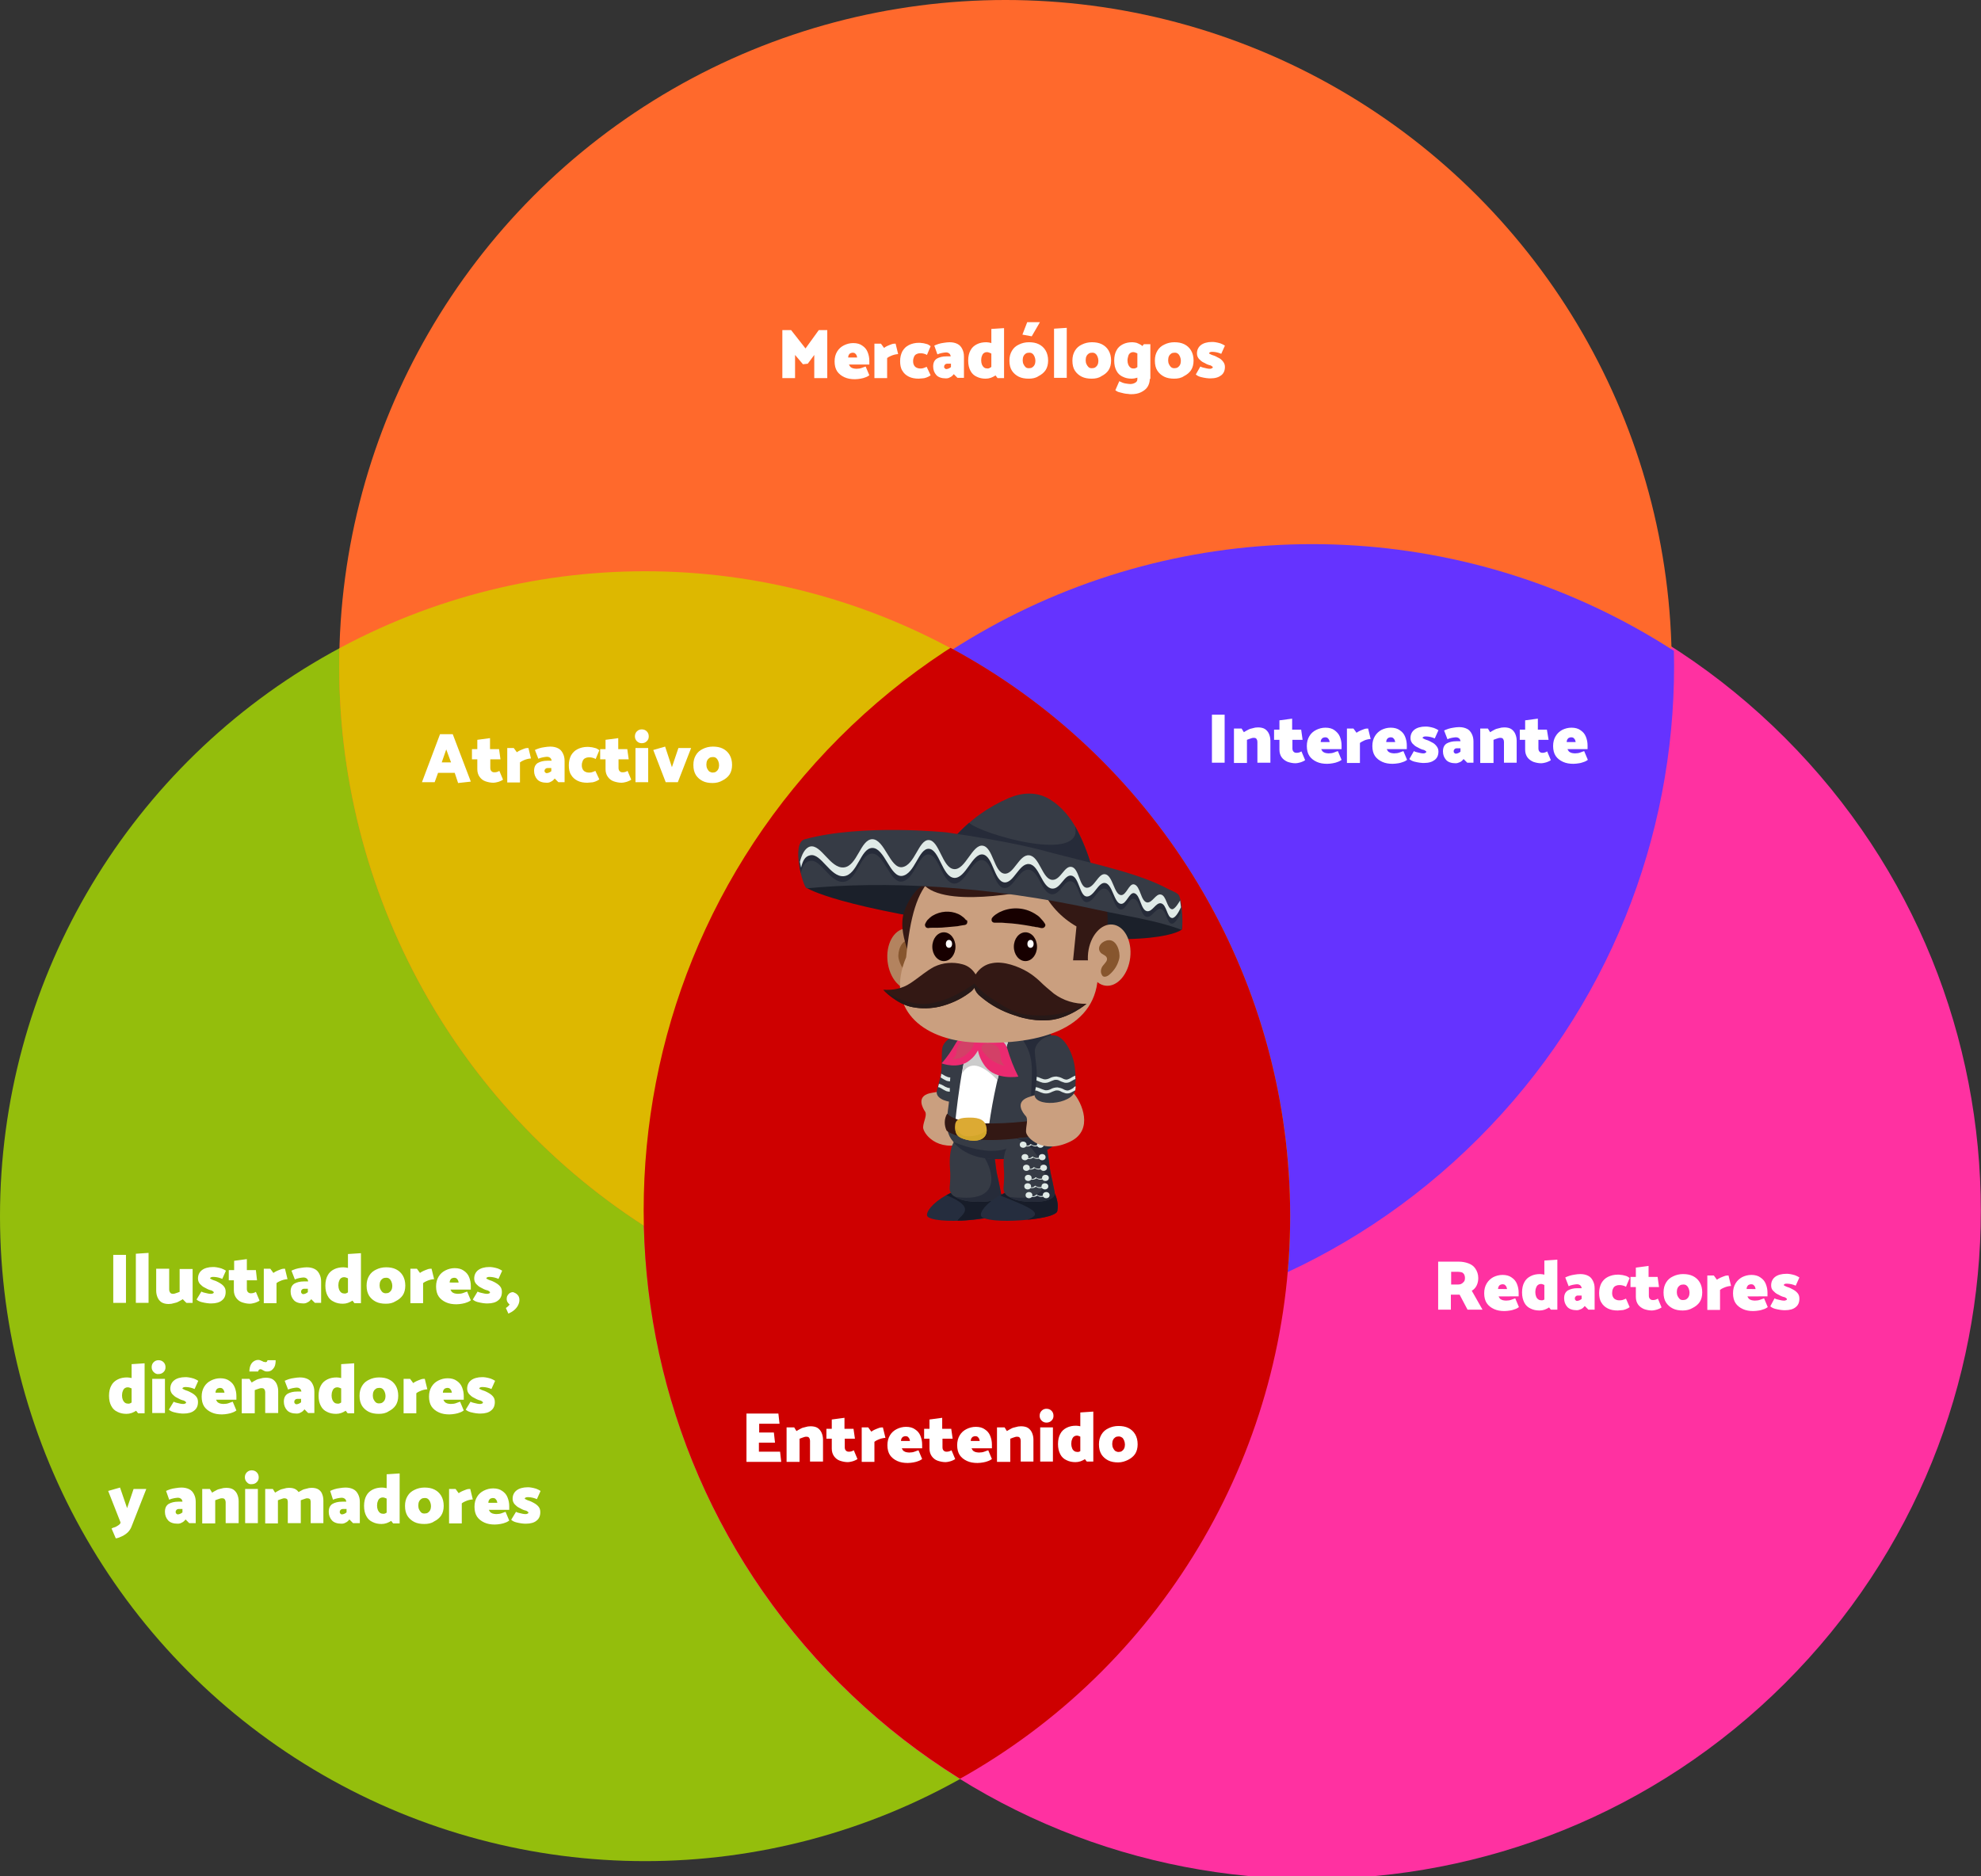 <?xml version="1.0" encoding="utf-8"?>
<!-- Generator: Adobe Illustrator 24.3.0, SVG Export Plug-In . SVG Version: 6.00 Build 0)  -->
<svg version="1.1" id="Capa_1" xmlns="http://www.w3.org/2000/svg" xmlns:xlink="http://www.w3.org/1999/xlink" x="0px" y="0px"
	 viewBox="0 0 701.4 664.5" style="enable-background:new 0 0 701.4 664.5;" xml:space="preserve">
<rect x="0" y="0" width="701.4" height="664.5" fill="#333333" stroke="none"/>
<style type="text/css">
	.st0{fill:#94BE0C;}
	.st1{fill:#FF31A1;}
	.st2{fill:#FF692C;}
	.st3{clip-path:url(#SVGID_2_);fill:#6533FF;}
	.st4{clip-path:url(#SVGID_4_);fill:#DDB800;}
	.st5{enable-background:new    ;}
	.st6{fill:#FFFFFF;}
	.st7{clip-path:url(#SVGID_6_);fill:#CE0000;}
	.st8{fill:#CA9F7F;}
	.st9{fill:#363B45;}
	.st10{fill:#E0EAE7;}
	.st11{fill:#1B202A;}
	.st12{fill:#252D3E;}
	.st13{fill:#171C29;}
	.st14{fill:#262B39;}
	.st15{fill:#CCCCCC;}
	.st16{fill:#331814;}
	.st17{fill:url(#Trazado_1999_1_);}
	.st18{fill:#D3A62A;}
	.st19{fill:url(#Trazado_2001_1_);}
	.st20{fill:#D34067;}
	.st21{fill:#B3835F;}
	.st22{fill:#87562E;}
	.st23{fill:#170000;}
	.st24{fill:#271918;}
</style>
<circle id="Elipse_189" class="st0" cx="228.4" cy="430.7" r="228.4"/>
<path id="Trazado_2524" class="st1" d="M297.2,261.3c92.5-92.5,242.4-92.5,334.8,0s92.5,242.4,0,334.8s-242.4,92.5-334.8,0
	S204.8,353.7,297.2,261.3z"/>
<circle id="Elipse_191" class="st2" cx="356" cy="235.9" r="235.9"/>
<g>
	<g>
		<defs>
			<circle id="SVGID_1_" cx="464.6" cy="428.6" r="235.9"/>
		</defs>
		<clipPath id="SVGID_2_">
			<use xlink:href="#SVGID_1_"  style="overflow:visible;"/>
		</clipPath>
		<path id="Trazado_2524_2_" class="st3" d="M523.4,403.2c-92.5,92.5-242.4,92.5-334.8,0s-92.5-242.4,0-334.8s242.4-92.5,334.8,0
			S615.9,310.8,523.4,403.2z"/>
	</g>
</g>
<g>
	<g>
		<defs>
			<circle id="SVGID_3_" cx="356" cy="235.9" r="235.9"/>
		</defs>
		<clipPath id="SVGID_4_">
			<use xlink:href="#SVGID_3_"  style="overflow:visible;"/>
		</clipPath>
		<circle id="Elipse_189_2_" class="st4" cx="228.4" cy="430.7" r="228.4"/>
	</g>
</g>
<g class="st5">
	<path class="st6" d="M40.1,461.4v-17h4.5v17H40.1z"/>
	<path class="st6" d="M48.1,461.4v-17.4l4.5-0.3v17.7H48.1z"/>
	<path class="st6" d="M68.2,449.3v12.1H66l-1.3-1.3c-0.4,0.3-0.9,0.5-1.4,0.8s-1.1,0.5-1.7,0.6c-0.6,0.2-1.2,0.3-1.9,0.3
		c-1,0-1.8-0.2-2.5-0.6c-0.6-0.4-1.1-1-1.4-1.7s-0.5-1.5-0.5-2.4v-7.8h4.6v7.4c0,0.4,0.1,0.7,0.3,1c0.2,0.3,0.5,0.5,1,0.5
		c0.2,0,0.4,0,0.7-0.1s0.6-0.2,0.9-0.3c0.3-0.1,0.6-0.2,0.8-0.3v-8.1H68.2z"/>
	<path class="st6" d="M71.3,457.4c0.3,0.2,0.7,0.3,1.1,0.4c0.4,0.1,0.8,0.2,1.3,0.3c0.4,0.1,0.8,0.1,1,0.1c0.2,0,0.4,0,0.5-0.1
		c0.2,0,0.3-0.1,0.4-0.2c0.1-0.1,0.1-0.2,0.1-0.3c0-0.1-0.1-0.1-0.2-0.2c-0.1-0.1-0.2-0.2-0.4-0.3c-0.2-0.1-0.4-0.2-0.6-0.2
		c-0.7-0.2-1.3-0.5-2-0.9c-0.7-0.3-1.2-0.8-1.7-1.3c-0.4-0.5-0.7-1.1-0.7-1.9c0-1.3,0.5-2.3,1.4-3c0.9-0.7,2.3-1.1,3.9-1.1
		c0.3,0,0.8,0,1.3,0.1c0.5,0.1,1.1,0.2,1.7,0.4c0.6,0.2,1.1,0.5,1.6,0.8l-1.3,2.9c-0.5-0.2-1-0.4-1.5-0.5c-0.5-0.1-1-0.2-1.5-0.2
		c-0.4,0-0.7,0-0.9,0.1c-0.2,0.1-0.4,0.2-0.4,0.4c0,0.1,0.1,0.2,0.4,0.3c0.2,0.1,0.5,0.3,0.9,0.4c0.7,0.2,1.3,0.5,2,0.9
		s1.2,0.8,1.6,1.3c0.4,0.5,0.6,1.1,0.6,1.9c0,1.3-0.4,2.3-1.3,3c-0.8,0.7-2.1,1.1-3.8,1.1c-0.3,0-0.8,0-1.5-0.1
		c-0.6-0.1-1.3-0.2-2-0.4c-0.7-0.2-1.3-0.5-1.7-0.9L71.3,457.4z"/>
	<path class="st6" d="M91,453.4h-3.6v3c0,0.5,0.1,0.9,0.4,1.2c0.3,0.3,0.6,0.4,1,0.4c0.3,0,0.5,0,0.9-0.1c0.3-0.1,0.6-0.2,0.9-0.4
		l1.3,3.1c-0.2,0.2-0.5,0.3-0.9,0.5s-0.8,0.3-1.2,0.4c-0.4,0.1-0.9,0.2-1.3,0.2c-1,0-1.9-0.2-2.8-0.5s-1.6-0.9-2.1-1.6
		c-0.5-0.7-0.8-1.6-0.8-2.7v-3.5H81v-3.6h1.9v-3.3l4.5-0.6v3.9h3.2L91,453.4z"/>
	<path class="st6" d="M93.4,461.4v-12.1h2.3l1.1,1.5c0.3-0.2,0.7-0.5,1.2-0.7c0.5-0.2,0.9-0.4,1.5-0.6c0.5-0.2,1-0.2,1.4-0.2
		l0.9,3.7c-0.4,0-0.8,0.1-1.3,0.2s-0.9,0.3-1.4,0.5s-0.8,0.4-1.2,0.7v7.1H93.4z"/>
	<path class="st6" d="M103.2,450c0.4-0.2,0.9-0.4,1.5-0.6c0.6-0.2,1.2-0.3,1.9-0.4c0.7-0.1,1.3-0.2,2-0.2c1.1,0,2,0.2,2.8,0.6
		s1.3,1,1.7,1.8s0.6,1.6,0.6,2.7v7.5h-2.2l-1.3-1.3c-0.4,0.5-0.8,0.9-1.3,1.1c-0.5,0.3-0.9,0.4-1.5,0.4c-1.5,0-2.7-0.4-3.4-1.2
		s-1.1-1.8-1.1-3c0-1.3,0.4-2.2,1.3-2.8c0.9-0.5,2-0.8,3.4-0.8h1.5l0-0.1c-0.1-0.5-0.3-0.8-0.6-1s-0.6-0.3-1-0.3
		c-0.4,0-0.9,0.1-1.5,0.2c-0.6,0.1-1.1,0.3-1.6,0.5L103.2,450z M106.7,457.9c0.1,0.1,0.2,0.2,0.3,0.3s0.3,0.1,0.4,0.1
		c0.3,0,0.5-0.1,0.8-0.2c0.3-0.1,0.5-0.3,0.8-0.5v-1.2h-1.4c-0.3,0-0.5,0.1-0.7,0.3c-0.2,0.2-0.3,0.4-0.3,0.7
		C106.6,457.6,106.6,457.8,106.7,457.9z"/>
	<path class="st6" d="M126,459.5c-0.3,0.4-0.7,0.7-1.2,1.1c-0.5,0.3-1,0.6-1.6,0.8c-0.6,0.2-1.2,0.3-1.8,0.3c-1.2,0-2.2-0.2-3.2-0.7
		c-0.9-0.4-1.7-1.1-2.2-2.1c-0.5-0.9-0.8-2.1-0.8-3.6c0-1.5,0.3-2.7,0.8-3.6c0.5-1,1.3-1.7,2.3-2.2c1-0.5,2.1-0.7,3.3-0.7
		c0.5,0,1,0.1,1.5,0.2c0.5,0.2,1,0.4,1.4,0.7c0.5,0.3,0.9,0.8,1.4,1.3l-1.3,2.7c-0.5-0.4-1-0.8-1.4-1c-0.5-0.2-0.9-0.4-1.4-0.4
		c-0.4,0-0.7,0.1-1,0.3c-0.3,0.2-0.6,0.6-0.7,1c-0.2,0.4-0.3,1-0.3,1.6c0,0.6,0.1,1.1,0.3,1.6c0.2,0.4,0.4,0.7,0.8,1
		c0.3,0.2,0.7,0.3,1.2,0.3c0.4,0,0.8-0.2,1.2-0.5s0.9-0.7,1.4-1.2L126,459.5z M123.2,444.1l4.6-0.3v17.7h-2.3l-2.3-2.9V444.1z"/>
	<path class="st6" d="M136.6,461.7c-1.3,0-2.5-0.2-3.5-0.7c-1-0.5-1.8-1.2-2.4-2.1c-0.6-1-0.9-2.1-0.9-3.6c0-1.4,0.3-2.5,0.9-3.5
		c0.6-1,1.4-1.7,2.5-2.2c1-0.5,2.2-0.8,3.5-0.8c1.3,0,2.5,0.2,3.5,0.7c1,0.5,1.8,1.2,2.4,2.2s0.9,2.2,0.9,3.6c0,1.3-0.3,2.5-0.9,3.4
		c-0.6,0.9-1.5,1.6-2.5,2.1C139,461.5,137.9,461.7,136.6,461.7z M136.6,458c0.5,0,0.9-0.1,1.2-0.3c0.3-0.2,0.6-0.5,0.8-0.9
		c0.2-0.4,0.3-0.9,0.3-1.4c0-0.5-0.1-1-0.3-1.5c-0.2-0.4-0.4-0.8-0.7-1c-0.3-0.3-0.7-0.4-1.2-0.4s-0.9,0.1-1.2,0.3
		c-0.3,0.2-0.6,0.5-0.8,0.9c-0.2,0.4-0.3,0.9-0.3,1.5c0,0.5,0.1,1,0.3,1.4c0.2,0.4,0.4,0.7,0.7,1C135.8,457.9,136.2,458,136.6,458z"
		/>
	<path class="st6" d="M145.3,461.4v-12.1h2.3l1.1,1.5c0.3-0.2,0.7-0.5,1.2-0.7c0.5-0.2,0.9-0.4,1.5-0.6c0.5-0.2,1-0.2,1.4-0.2
		l0.9,3.7c-0.4,0-0.8,0.1-1.3,0.2s-0.9,0.3-1.4,0.5s-0.8,0.4-1.2,0.7v7.1H145.3z"/>
	<path class="st6" d="M159.4,456.5c0.1,0.3,0.3,0.6,0.5,0.9c0.2,0.3,0.5,0.4,0.9,0.6c0.4,0.1,0.8,0.2,1.3,0.2c0.7,0,1.4-0.1,1.9-0.3
		c0.6-0.2,1-0.4,1.4-0.5l1.3,3.1c-0.3,0.2-0.7,0.5-1.3,0.7c-0.5,0.2-1.1,0.4-1.8,0.5c-0.6,0.1-1.3,0.2-2,0.2c-1.4,0-2.6-0.2-3.7-0.7
		s-2-1.2-2.6-2.1c-0.6-0.9-0.9-2.1-0.9-3.5s0.3-2.5,0.9-3.5c0.6-1,1.4-1.7,2.4-2.2c1-0.5,2.1-0.8,3.3-0.8c1.3,0,2.4,0.3,3.2,0.9
		c0.9,0.6,1.5,1.3,1.9,2.3c0.4,1,0.6,2,0.6,3.1v1.3H159.4z M162.4,454.3c0-0.2-0.1-0.5-0.2-0.8s-0.3-0.5-0.5-0.7s-0.5-0.3-0.9-0.3
		c-0.3,0-0.5,0.1-0.8,0.2s-0.4,0.4-0.6,0.6c-0.1,0.3-0.2,0.5-0.2,0.9H162.4z"/>
	<path class="st6" d="M169.1,457.4c0.3,0.2,0.7,0.3,1.1,0.4c0.4,0.1,0.8,0.2,1.3,0.3c0.4,0.1,0.8,0.1,1,0.1c0.2,0,0.4,0,0.5-0.1
		c0.2,0,0.3-0.1,0.4-0.2c0.1-0.1,0.1-0.2,0.1-0.3c0-0.1-0.1-0.1-0.2-0.2c-0.1-0.1-0.2-0.2-0.4-0.3c-0.2-0.1-0.4-0.2-0.6-0.2
		c-0.7-0.2-1.3-0.5-2-0.9c-0.7-0.3-1.2-0.8-1.7-1.3c-0.4-0.5-0.7-1.1-0.7-1.9c0-1.3,0.5-2.3,1.4-3c0.9-0.7,2.3-1.1,3.9-1.1
		c0.3,0,0.8,0,1.3,0.1c0.5,0.1,1.1,0.2,1.7,0.4c0.6,0.2,1.1,0.5,1.6,0.8l-1.3,2.9c-0.5-0.2-1-0.4-1.5-0.5c-0.5-0.1-1-0.2-1.5-0.2
		c-0.4,0-0.7,0-0.9,0.1c-0.2,0.1-0.4,0.2-0.4,0.4c0,0.1,0.1,0.2,0.4,0.3c0.2,0.1,0.5,0.3,0.9,0.4c0.7,0.2,1.3,0.5,2,0.9
		s1.2,0.8,1.6,1.3c0.4,0.5,0.6,1.1,0.6,1.9c0,1.3-0.4,2.3-1.3,3c-0.8,0.7-2.1,1.1-3.8,1.1c-0.3,0-0.8,0-1.5-0.1
		c-0.6-0.1-1.3-0.2-2-0.4c-0.7-0.2-1.3-0.5-1.7-0.9L169.1,457.4z"/>
	<path class="st6" d="M183.2,458.5c0.5,0.5,0.7,1.1,0.7,1.9c0,0.7-0.2,1.3-0.5,1.9c-0.3,0.6-0.8,1.2-1.4,1.7c-0.6,0.5-1.3,0.9-2,1.2
		l-0.9-2c0.2-0.1,0.5-0.3,0.8-0.6c0.3-0.3,0.5-0.5,0.5-0.7c-0.2-0.1-0.4-0.3-0.5-0.5c-0.2-0.2-0.3-0.4-0.4-0.7s-0.1-0.5-0.1-0.8
		c0-0.4,0.1-0.8,0.3-1.1c0.2-0.4,0.5-0.6,0.8-0.9c0.4-0.2,0.7-0.3,1.2-0.3C182.2,457.8,182.7,458,183.2,458.5z"/>
</g>
<g class="st5">
	<path class="st6" d="M49.4,498.5c-0.3,0.4-0.7,0.7-1.2,1.1c-0.5,0.3-1,0.6-1.6,0.8c-0.6,0.2-1.2,0.3-1.8,0.3
		c-1.2,0-2.2-0.2-3.2-0.7c-0.9-0.4-1.7-1.1-2.2-2.1c-0.5-0.9-0.8-2.1-0.8-3.6c0-1.5,0.3-2.7,0.8-3.6c0.5-1,1.3-1.7,2.3-2.2
		c1-0.5,2.1-0.7,3.3-0.7c0.5,0,1,0.1,1.5,0.2c0.5,0.2,1,0.4,1.4,0.7c0.5,0.3,0.9,0.8,1.4,1.3l-1.3,2.7c-0.5-0.4-1-0.8-1.4-1
		c-0.5-0.2-0.9-0.4-1.4-0.4c-0.4,0-0.7,0.1-1,0.3c-0.3,0.2-0.6,0.6-0.7,1c-0.2,0.4-0.3,1-0.3,1.6c0,0.6,0.1,1.1,0.3,1.6
		c0.2,0.4,0.4,0.7,0.8,1c0.3,0.2,0.7,0.3,1.2,0.3c0.4,0,0.8-0.2,1.2-0.5s0.9-0.7,1.4-1.2L49.4,498.5z M46.6,483.1l4.6-0.3v17.7h-2.3
		l-2.3-2.9V483.1z"/>
	<path class="st6" d="M54.4,485.9c-0.5-0.5-0.7-1.1-0.7-1.7c0-0.7,0.2-1.3,0.7-1.8s1.1-0.7,1.7-0.7c0.7,0,1.3,0.2,1.8,0.7
		c0.5,0.5,0.7,1.1,0.7,1.8c0,0.7-0.2,1.2-0.7,1.7c-0.5,0.5-1.1,0.7-1.8,0.7C55.5,486.7,54.9,486.4,54.4,485.9z M53.9,500.4v-12.1
		h4.5v12.1H53.9z"/>
	<path class="st6" d="M61.5,496.4c0.3,0.2,0.7,0.3,1.1,0.4c0.4,0.1,0.8,0.2,1.3,0.3c0.4,0.1,0.8,0.1,1,0.1c0.2,0,0.4,0,0.5-0.1
		c0.2,0,0.3-0.1,0.4-0.2c0.1-0.1,0.1-0.2,0.1-0.3c0-0.1-0.1-0.1-0.2-0.2c-0.1-0.1-0.2-0.2-0.4-0.3c-0.2-0.1-0.4-0.2-0.6-0.2
		c-0.7-0.2-1.3-0.5-2-0.9c-0.7-0.3-1.2-0.8-1.7-1.3c-0.4-0.5-0.7-1.1-0.7-1.9c0-1.3,0.5-2.3,1.4-3c0.9-0.7,2.3-1.1,3.9-1.1
		c0.3,0,0.8,0,1.3,0.1c0.5,0.1,1.1,0.2,1.7,0.4c0.6,0.2,1.1,0.5,1.6,0.8l-1.3,2.9c-0.5-0.2-1-0.4-1.5-0.5c-0.5-0.1-1-0.2-1.5-0.2
		c-0.4,0-0.7,0-0.9,0.1c-0.2,0.1-0.4,0.2-0.4,0.4c0,0.1,0.1,0.2,0.4,0.3c0.2,0.1,0.5,0.3,0.9,0.4c0.7,0.2,1.3,0.5,2,0.9
		s1.2,0.8,1.6,1.3c0.4,0.5,0.6,1.1,0.6,1.9c0,1.3-0.4,2.3-1.3,3c-0.8,0.7-2.1,1.1-3.8,1.1c-0.3,0-0.8,0-1.5-0.1
		c-0.6-0.1-1.3-0.2-2-0.4c-0.7-0.2-1.3-0.5-1.7-0.9L61.5,496.4z"/>
	<path class="st6" d="M76.4,495.5c0.1,0.3,0.3,0.6,0.5,0.9c0.2,0.3,0.5,0.4,0.9,0.6c0.4,0.1,0.8,0.2,1.3,0.2c0.7,0,1.4-0.1,1.9-0.3
		c0.6-0.2,1-0.4,1.4-0.5l1.3,3.1c-0.3,0.2-0.7,0.5-1.3,0.7c-0.5,0.2-1.1,0.4-1.8,0.5c-0.6,0.1-1.3,0.2-2,0.2c-1.4,0-2.6-0.2-3.7-0.7
		s-2-1.2-2.6-2.1c-0.6-0.9-0.9-2.1-0.9-3.5s0.3-2.5,0.9-3.5c0.6-1,1.4-1.7,2.4-2.2c1-0.5,2.1-0.8,3.3-0.8c1.3,0,2.4,0.3,3.2,0.9
		c0.9,0.6,1.5,1.3,1.9,2.3c0.4,1,0.6,2,0.6,3.1v1.3H76.4z M79.5,493.3c0-0.2-0.1-0.5-0.2-0.8s-0.3-0.5-0.5-0.7s-0.5-0.3-0.9-0.3
		c-0.3,0-0.5,0.1-0.8,0.2s-0.4,0.4-0.6,0.6c-0.1,0.3-0.2,0.5-0.2,0.9H79.5z"/>
	<path class="st6" d="M85.6,500.4v-12.1h2.7l0.8,1.3c0.4-0.3,0.9-0.5,1.4-0.8c0.5-0.3,1.1-0.5,1.7-0.6c0.6-0.2,1.2-0.3,1.9-0.3
		c1,0,1.9,0.2,2.5,0.6s1.1,1,1.4,1.7c0.3,0.7,0.5,1.5,0.5,2.4v7.8h-4.6V493c0-0.4-0.1-0.7-0.3-1c-0.2-0.3-0.5-0.4-1-0.4
		c-0.2,0-0.4,0-0.7,0.1c-0.3,0.1-0.6,0.2-0.9,0.3c-0.3,0.1-0.6,0.2-0.8,0.3v8.2H85.6z M97.6,481.6c0,1-0.1,1.8-0.4,2.4
		c-0.3,0.6-0.7,1-1.1,1.3c-0.5,0.3-0.9,0.4-1.5,0.4c-0.3,0-0.5,0-0.8-0.1c-0.2-0.1-0.4-0.2-0.6-0.3c-0.2-0.1-0.4-0.2-0.5-0.3
		c-0.2-0.1-0.4-0.1-0.6-0.1c-0.2,0-0.3,0.1-0.5,0.3c-0.1,0.2-0.2,0.3-0.2,0.5h-3.1c0-1,0.2-1.8,0.5-2.4c0.3-0.6,0.7-1,1.2-1.3
		c0.5-0.3,1-0.4,1.5-0.4c0.3,0,0.6,0.1,0.8,0.2c0.2,0.1,0.5,0.2,0.7,0.3c0.1,0.1,0.3,0.2,0.5,0.2s0.4,0.1,0.6,0.1
		c0.1,0,0.3-0.1,0.4-0.2c0.1-0.1,0.2-0.3,0.2-0.5H97.6z"/>
	<path class="st6" d="M100.8,489c0.4-0.2,0.9-0.4,1.5-0.6c0.6-0.2,1.2-0.3,1.9-0.4c0.7-0.1,1.3-0.2,2-0.2c1.1,0,2,0.2,2.8,0.6
		s1.3,1,1.7,1.8s0.6,1.6,0.6,2.7v7.5h-2.2l-1.3-1.3c-0.4,0.5-0.8,0.9-1.3,1.1c-0.5,0.3-0.9,0.4-1.5,0.4c-1.5,0-2.7-0.4-3.4-1.2
		s-1.1-1.8-1.1-3c0-1.3,0.4-2.2,1.3-2.8c0.9-0.5,2-0.8,3.4-0.8h1.5l0-0.1c-0.1-0.5-0.3-0.8-0.6-1s-0.6-0.3-1-0.3
		c-0.4,0-0.9,0.1-1.5,0.2c-0.6,0.1-1.1,0.3-1.6,0.5L100.8,489z M104.3,496.9c0.1,0.1,0.2,0.2,0.3,0.3s0.3,0.1,0.4,0.1
		c0.3,0,0.5-0.1,0.8-0.2c0.3-0.1,0.5-0.3,0.8-0.5v-1.2h-1.4c-0.3,0-0.5,0.1-0.7,0.3c-0.2,0.2-0.3,0.4-0.3,0.7
		C104.2,496.6,104.2,496.8,104.3,496.9z"/>
	<path class="st6" d="M123.6,498.5c-0.3,0.4-0.7,0.7-1.2,1.1c-0.5,0.3-1,0.6-1.6,0.8c-0.6,0.2-1.2,0.3-1.8,0.3
		c-1.2,0-2.2-0.2-3.2-0.7c-0.9-0.4-1.7-1.1-2.2-2.1c-0.5-0.9-0.8-2.1-0.8-3.6c0-1.5,0.3-2.7,0.8-3.6c0.5-1,1.3-1.7,2.3-2.2
		c1-0.5,2.1-0.7,3.3-0.7c0.5,0,1,0.1,1.5,0.2c0.5,0.2,1,0.4,1.4,0.7c0.5,0.3,0.9,0.8,1.4,1.3l-1.3,2.7c-0.5-0.4-1-0.8-1.4-1
		c-0.5-0.2-0.9-0.4-1.4-0.4c-0.4,0-0.7,0.1-1,0.3c-0.3,0.2-0.6,0.6-0.7,1c-0.2,0.4-0.3,1-0.3,1.6c0,0.6,0.1,1.1,0.3,1.6
		c0.2,0.4,0.4,0.7,0.8,1c0.3,0.2,0.7,0.3,1.2,0.3c0.4,0,0.8-0.2,1.2-0.5s0.9-0.7,1.4-1.2L123.6,498.5z M120.8,483.1l4.6-0.3v17.7
		h-2.3l-2.3-2.9V483.1z"/>
	<path class="st6" d="M134.1,500.7c-1.3,0-2.5-0.2-3.5-0.7c-1-0.5-1.8-1.2-2.4-2.1c-0.6-1-0.9-2.1-0.9-3.6c0-1.4,0.3-2.5,0.9-3.5
		c0.6-1,1.4-1.7,2.5-2.2c1-0.5,2.2-0.8,3.5-0.8c1.3,0,2.5,0.2,3.5,0.7c1,0.5,1.8,1.2,2.4,2.2s0.9,2.2,0.9,3.6c0,1.3-0.3,2.5-0.9,3.4
		c-0.6,0.9-1.5,1.6-2.5,2.1C136.6,500.5,135.4,500.7,134.1,500.7z M134.2,497c0.5,0,0.9-0.1,1.2-0.3c0.3-0.2,0.6-0.5,0.8-0.9
		c0.2-0.4,0.3-0.9,0.3-1.4c0-0.5-0.1-1-0.3-1.5c-0.2-0.4-0.4-0.8-0.7-1c-0.3-0.3-0.7-0.4-1.2-0.4s-0.9,0.1-1.2,0.3
		c-0.3,0.2-0.6,0.5-0.8,0.9c-0.2,0.4-0.3,0.9-0.3,1.5c0,0.5,0.1,1,0.3,1.4c0.2,0.4,0.4,0.7,0.7,1C133.4,496.9,133.7,497,134.2,497z"
		/>
	<path class="st6" d="M142.9,500.4v-12.1h2.3l1.1,1.5c0.3-0.2,0.7-0.5,1.2-0.7c0.5-0.2,0.9-0.4,1.5-0.6c0.5-0.2,1-0.2,1.4-0.2
		l0.9,3.7c-0.4,0-0.8,0.1-1.3,0.2s-0.9,0.3-1.4,0.5s-0.8,0.4-1.2,0.7v7.1H142.9z"/>
	<path class="st6" d="M156.9,495.5c0.1,0.3,0.3,0.6,0.5,0.9c0.2,0.3,0.5,0.4,0.9,0.6c0.4,0.1,0.8,0.2,1.3,0.2c0.7,0,1.4-0.1,1.9-0.3
		c0.6-0.2,1-0.4,1.4-0.5l1.3,3.1c-0.3,0.2-0.7,0.5-1.3,0.7c-0.5,0.2-1.1,0.4-1.8,0.5c-0.6,0.1-1.3,0.2-2,0.2c-1.4,0-2.6-0.2-3.7-0.7
		s-2-1.2-2.6-2.1c-0.6-0.9-0.9-2.1-0.9-3.5s0.3-2.5,0.9-3.5c0.6-1,1.4-1.7,2.4-2.2c1-0.5,2.1-0.8,3.3-0.8c1.3,0,2.4,0.3,3.2,0.9
		c0.9,0.6,1.5,1.3,1.9,2.3c0.4,1,0.6,2,0.6,3.1v1.3H156.9z M160,493.3c0-0.2-0.1-0.5-0.2-0.8s-0.3-0.5-0.5-0.7s-0.5-0.3-0.9-0.3
		c-0.3,0-0.5,0.1-0.8,0.2s-0.4,0.4-0.6,0.6c-0.1,0.3-0.2,0.5-0.2,0.9H160z"/>
	<path class="st6" d="M166.6,496.4c0.3,0.2,0.7,0.3,1.1,0.4c0.4,0.1,0.8,0.2,1.3,0.3c0.4,0.1,0.8,0.1,1,0.1c0.2,0,0.4,0,0.5-0.1
		c0.2,0,0.3-0.1,0.4-0.2c0.1-0.1,0.1-0.2,0.1-0.3c0-0.1-0.1-0.1-0.2-0.2c-0.1-0.1-0.2-0.2-0.4-0.3c-0.2-0.1-0.4-0.2-0.6-0.2
		c-0.7-0.2-1.3-0.5-2-0.9c-0.7-0.3-1.2-0.8-1.7-1.3c-0.4-0.5-0.7-1.1-0.7-1.9c0-1.3,0.5-2.3,1.4-3c0.9-0.7,2.3-1.1,3.9-1.1
		c0.3,0,0.8,0,1.3,0.1c0.5,0.1,1.1,0.2,1.7,0.4c0.6,0.2,1.1,0.5,1.6,0.8l-1.3,2.9c-0.5-0.2-1-0.4-1.5-0.5c-0.5-0.1-1-0.2-1.5-0.2
		c-0.4,0-0.7,0-0.9,0.1c-0.2,0.1-0.4,0.2-0.4,0.4c0,0.1,0.1,0.2,0.4,0.3c0.2,0.1,0.5,0.3,0.9,0.4c0.7,0.2,1.3,0.5,2,0.9
		s1.2,0.8,1.6,1.3c0.4,0.5,0.6,1.1,0.6,1.9c0,1.3-0.4,2.3-1.3,3c-0.8,0.7-2.1,1.1-3.8,1.1c-0.3,0-0.8,0-1.5-0.1
		c-0.6-0.1-1.3-0.2-2-0.4c-0.7-0.2-1.3-0.5-1.7-0.9L166.6,496.4z"/>
</g>
<g class="st5">
	<path class="st6" d="M42.7,539.2l-4.4-11.2l4.2-1.2l2.5,7.3l2.3-6.8h4.5l-5.3,13.5c-0.3,0.7-0.7,1.3-1.2,1.8c-0.6,0.6-1.2,1-2,1.4
		c-0.8,0.4-1.5,0.7-2.3,0.8l-1.5-3.5c0.4-0.2,0.8-0.4,1.3-0.5c0.4-0.2,0.8-0.4,1.2-0.7s0.6-0.5,0.6-0.7L42.7,539.2z"/>
	<path class="st6" d="M58.8,528c0.4-0.2,0.9-0.4,1.5-0.6c0.6-0.2,1.2-0.3,1.9-0.4c0.7-0.1,1.3-0.2,2-0.2c1.1,0,2,0.2,2.8,0.6
		s1.3,1,1.7,1.8s0.6,1.6,0.6,2.7v7.5H67l-1.3-1.3c-0.4,0.5-0.8,0.9-1.3,1.1c-0.5,0.3-0.9,0.4-1.5,0.4c-1.5,0-2.7-0.4-3.4-1.2
		s-1.1-1.8-1.1-3c0-1.3,0.4-2.2,1.3-2.8c0.9-0.5,2-0.8,3.4-0.8h1.5l0-0.1c-0.1-0.5-0.3-0.8-0.6-1s-0.6-0.3-1-0.3
		c-0.4,0-0.9,0.1-1.5,0.2c-0.6,0.1-1.1,0.3-1.6,0.5L58.8,528z M62.3,535.9c0.1,0.1,0.2,0.2,0.3,0.3s0.3,0.1,0.4,0.1
		c0.3,0,0.5-0.1,0.8-0.2c0.3-0.1,0.5-0.3,0.8-0.5v-1.2h-1.4c-0.3,0-0.5,0.1-0.7,0.3c-0.2,0.2-0.3,0.4-0.3,0.7
		C62.2,535.6,62.2,535.8,62.3,535.9z"/>
	<path class="st6" d="M71.6,539.4v-12.1h2.7l0.8,1.3c0.4-0.3,0.9-0.5,1.4-0.8c0.5-0.3,1.1-0.5,1.7-0.6c0.6-0.2,1.2-0.3,1.9-0.3
		c1,0,1.9,0.2,2.5,0.6s1.1,1,1.4,1.7c0.3,0.7,0.5,1.5,0.5,2.4v7.8h-4.6V532c0-0.4-0.1-0.7-0.3-1c-0.2-0.3-0.5-0.4-1-0.4
		c-0.2,0-0.4,0-0.7,0.1c-0.3,0.1-0.6,0.2-0.9,0.3c-0.3,0.1-0.6,0.2-0.8,0.3v8.2H71.6z"/>
	<path class="st6" d="M87.4,524.9c-0.5-0.5-0.7-1.1-0.7-1.7c0-0.7,0.2-1.3,0.7-1.8s1.1-0.7,1.7-0.7c0.7,0,1.3,0.2,1.8,0.7
		c0.5,0.5,0.7,1.1,0.7,1.8c0,0.7-0.2,1.2-0.7,1.7c-0.5,0.5-1.1,0.7-1.8,0.7C88.4,525.7,87.8,525.4,87.4,524.9z M86.8,539.4v-12.1
		h4.5v12.1H86.8z"/>
	<path class="st6" d="M93.9,539.4v-12.1h2.7l0.8,1.3c0.4-0.3,0.9-0.5,1.4-0.8c0.5-0.3,1.1-0.5,1.7-0.6c0.6-0.2,1.2-0.3,1.8-0.3
		c1.1,0,1.9,0.2,2.5,0.6s1.1,1,1.3,1.7c0.3,0.7,0.4,1.5,0.4,2.4v7.8h-4.6V532c0-0.3,0-0.5-0.1-0.7c0-0.2-0.1-0.4-0.3-0.5
		c-0.2-0.1-0.4-0.2-0.8-0.2c-0.1,0-0.4,0-0.6,0.1c-0.3,0.1-0.6,0.2-0.9,0.3c-0.3,0.1-0.6,0.2-0.8,0.3v8.2H93.9z M105.4,528.6
		c0.4-0.3,0.9-0.5,1.4-0.8c0.5-0.3,1.1-0.5,1.7-0.6c0.6-0.2,1.2-0.3,1.8-0.3c1.1,0,1.9,0.2,2.5,0.6s1.1,1,1.3,1.7
		c0.3,0.7,0.4,1.5,0.4,2.4v7.8H110V532c0-0.3,0-0.5-0.1-0.7c0-0.2-0.1-0.4-0.3-0.5c-0.2-0.1-0.4-0.2-0.8-0.2c-0.1,0-0.4,0-0.6,0.1
		c-0.3,0.1-0.6,0.2-0.9,0.3c-0.3,0.1-0.6,0.2-0.8,0.3L105.4,528.6z"/>
	<path class="st6" d="M116.9,528c0.4-0.2,0.9-0.4,1.5-0.6c0.6-0.2,1.2-0.3,1.9-0.4c0.7-0.1,1.3-0.2,2-0.2c1.1,0,2,0.2,2.8,0.6
		s1.3,1,1.7,1.8s0.6,1.6,0.6,2.7v7.5H125l-1.3-1.3c-0.4,0.5-0.8,0.9-1.3,1.1c-0.5,0.3-0.9,0.4-1.5,0.4c-1.5,0-2.7-0.4-3.4-1.2
		s-1.1-1.8-1.1-3c0-1.3,0.4-2.2,1.3-2.8c0.9-0.5,2-0.8,3.4-0.8h1.5l0-0.1c-0.1-0.5-0.3-0.8-0.6-1s-0.6-0.3-1-0.3
		c-0.4,0-0.9,0.1-1.5,0.2c-0.6,0.1-1.1,0.3-1.6,0.5L116.9,528z M120.4,535.9c0.1,0.1,0.2,0.2,0.3,0.3s0.3,0.1,0.4,0.1
		c0.3,0,0.5-0.1,0.8-0.2c0.3-0.1,0.5-0.3,0.8-0.5v-1.2h-1.4c-0.3,0-0.5,0.1-0.7,0.3c-0.2,0.2-0.3,0.4-0.3,0.7
		C120.3,535.6,120.3,535.8,120.4,535.9z"/>
	<path class="st6" d="M139.7,537.5c-0.3,0.4-0.7,0.7-1.2,1.1c-0.5,0.3-1,0.6-1.6,0.8c-0.6,0.2-1.2,0.3-1.8,0.3
		c-1.2,0-2.2-0.2-3.2-0.7c-0.9-0.4-1.7-1.1-2.2-2.1c-0.5-0.9-0.8-2.1-0.8-3.6c0-1.5,0.3-2.7,0.8-3.6c0.5-1,1.3-1.7,2.3-2.2
		c1-0.5,2.1-0.7,3.3-0.7c0.5,0,1,0.1,1.5,0.2c0.5,0.2,1,0.4,1.4,0.7c0.5,0.3,0.9,0.8,1.4,1.3l-1.3,2.7c-0.5-0.4-1-0.8-1.4-1
		c-0.5-0.2-0.9-0.4-1.4-0.4c-0.4,0-0.7,0.1-1,0.3c-0.3,0.2-0.6,0.6-0.7,1c-0.2,0.4-0.3,1-0.3,1.6c0,0.6,0.1,1.1,0.3,1.6
		c0.2,0.4,0.4,0.7,0.8,1c0.3,0.2,0.7,0.3,1.2,0.3c0.4,0,0.8-0.2,1.2-0.5s0.9-0.7,1.4-1.2L139.7,537.5z M136.9,522.1l4.6-0.3v17.7
		h-2.3l-2.3-2.9V522.1z"/>
	<path class="st6" d="M150.2,539.7c-1.3,0-2.5-0.2-3.5-0.7c-1-0.5-1.8-1.2-2.4-2.1c-0.6-1-0.9-2.1-0.9-3.6c0-1.4,0.3-2.5,0.9-3.5
		c0.6-1,1.4-1.7,2.5-2.2c1-0.5,2.2-0.8,3.5-0.8c1.3,0,2.5,0.2,3.5,0.7c1,0.5,1.8,1.2,2.4,2.2s0.9,2.2,0.9,3.6c0,1.3-0.3,2.5-0.9,3.4
		c-0.6,0.9-1.5,1.6-2.5,2.1C152.7,539.5,151.5,539.7,150.2,539.7z M150.3,536c0.5,0,0.9-0.1,1.2-0.3c0.3-0.2,0.6-0.5,0.8-0.9
		c0.2-0.4,0.3-0.9,0.3-1.4c0-0.5-0.1-1-0.3-1.5c-0.2-0.4-0.4-0.8-0.7-1c-0.3-0.3-0.7-0.4-1.2-0.4s-0.9,0.1-1.2,0.3
		c-0.3,0.2-0.6,0.5-0.8,0.9c-0.2,0.4-0.3,0.9-0.3,1.5c0,0.5,0.1,1,0.3,1.4c0.2,0.4,0.4,0.7,0.7,1C149.4,535.9,149.8,536,150.3,536z"
		/>
	<path class="st6" d="M159,539.4v-12.1h2.3l1.1,1.5c0.3-0.2,0.7-0.5,1.2-0.7c0.5-0.2,0.9-0.4,1.5-0.6c0.5-0.2,1-0.2,1.4-0.2l0.9,3.7
		c-0.4,0-0.8,0.1-1.3,0.2s-0.9,0.3-1.4,0.5s-0.8,0.4-1.2,0.7v7.1H159z"/>
	<path class="st6" d="M173,534.5c0.1,0.3,0.3,0.6,0.5,0.9c0.2,0.3,0.5,0.4,0.9,0.6c0.4,0.1,0.8,0.2,1.3,0.2c0.7,0,1.4-0.1,1.9-0.3
		c0.6-0.2,1-0.4,1.4-0.5l1.3,3.1c-0.3,0.2-0.7,0.5-1.3,0.7c-0.5,0.2-1.1,0.4-1.8,0.5c-0.6,0.1-1.3,0.2-2,0.2c-1.4,0-2.6-0.2-3.7-0.7
		s-2-1.2-2.6-2.1c-0.6-0.9-0.9-2.1-0.9-3.5s0.3-2.5,0.9-3.5c0.6-1,1.4-1.7,2.4-2.2c1-0.5,2.1-0.8,3.3-0.8c1.3,0,2.4,0.3,3.2,0.9
		c0.9,0.6,1.5,1.3,1.9,2.3c0.4,1,0.6,2,0.6,3.1v1.3H173z M176.1,532.3c0-0.2-0.1-0.5-0.2-0.8s-0.3-0.5-0.5-0.7s-0.5-0.3-0.9-0.3
		c-0.3,0-0.5,0.1-0.8,0.2s-0.4,0.4-0.6,0.6c-0.1,0.3-0.2,0.5-0.2,0.9H176.1z"/>
	<path class="st6" d="M182.7,535.4c0.3,0.2,0.7,0.3,1.1,0.4c0.4,0.1,0.8,0.2,1.3,0.3c0.4,0.1,0.8,0.1,1,0.1c0.2,0,0.4,0,0.5-0.1
		c0.2,0,0.3-0.1,0.4-0.2c0.1-0.1,0.1-0.2,0.1-0.3c0-0.1-0.1-0.1-0.2-0.2c-0.1-0.1-0.2-0.2-0.4-0.3c-0.2-0.1-0.4-0.2-0.6-0.2
		c-0.7-0.2-1.3-0.5-2-0.9c-0.7-0.3-1.2-0.8-1.7-1.3c-0.4-0.5-0.7-1.1-0.7-1.9c0-1.3,0.5-2.3,1.4-3c0.9-0.7,2.3-1.1,3.9-1.1
		c0.3,0,0.8,0,1.3,0.1c0.5,0.1,1.1,0.2,1.7,0.4c0.6,0.2,1.1,0.5,1.6,0.8l-1.3,2.9c-0.5-0.2-1-0.4-1.5-0.5c-0.5-0.1-1-0.2-1.5-0.2
		c-0.4,0-0.7,0-0.9,0.1c-0.2,0.1-0.4,0.2-0.4,0.4c0,0.1,0.1,0.2,0.4,0.3c0.2,0.1,0.5,0.3,0.9,0.4c0.7,0.2,1.3,0.5,2,0.9
		s1.2,0.8,1.6,1.3c0.4,0.5,0.6,1.1,0.6,1.9c0,1.3-0.4,2.3-1.3,3c-0.8,0.7-2.1,1.1-3.8,1.1c-0.3,0-0.8,0-1.5-0.1
		c-0.6-0.1-1.3-0.2-2-0.4c-0.7-0.2-1.3-0.5-1.7-0.9L182.7,535.4z"/>
</g>
<g class="st5">
	<path class="st6" d="M516.4,446.8c1.3,0,2.4,0.2,3.5,0.6c1.1,0.4,1.9,1,2.5,1.9c0.6,0.9,1,2,1,3.3c0,1-0.2,1.9-0.6,2.7
		c-0.4,0.8-1,1.4-1.7,1.8l3.8,6.7h-5.3l-2.8-5.3c-0.3,0-0.5,0-0.8,0s-0.5,0-0.8,0h-1.5v5.3h-4.5v-17H516.4z M513.8,450.4v4.5h2.5
		c0.5,0,0.9-0.1,1.2-0.3c0.4-0.2,0.6-0.5,0.9-0.8c0.2-0.3,0.3-0.7,0.3-1.2c0-0.5-0.1-0.9-0.3-1.3c-0.2-0.3-0.5-0.6-0.8-0.7
		s-0.8-0.2-1.3-0.2H513.8z"/>
	<path class="st6" d="M530.5,458.9c0.1,0.3,0.3,0.6,0.5,0.9s0.5,0.4,0.9,0.6c0.4,0.1,0.8,0.2,1.3,0.2c0.7,0,1.4-0.1,1.9-0.3
		c0.6-0.2,1-0.4,1.4-0.5l1.3,3.1c-0.3,0.2-0.7,0.5-1.3,0.7s-1.1,0.4-1.8,0.5c-0.7,0.1-1.3,0.2-2,0.2c-1.4,0-2.6-0.2-3.7-0.7
		c-1.1-0.5-2-1.2-2.6-2.1c-0.6-0.9-0.9-2.1-0.9-3.5s0.3-2.5,0.9-3.5s1.4-1.7,2.3-2.2c1-0.5,2.1-0.8,3.3-0.8c1.3,0,2.4,0.3,3.2,0.9
		c0.9,0.6,1.5,1.3,1.9,2.3c0.4,1,0.6,2,0.6,3.1v1.3H530.5z M533.6,456.6c0-0.2-0.1-0.5-0.2-0.8s-0.3-0.5-0.5-0.7
		c-0.2-0.2-0.5-0.3-0.9-0.3c-0.3,0-0.5,0.1-0.8,0.2s-0.4,0.4-0.6,0.6c-0.1,0.3-0.2,0.5-0.2,0.9H533.6z"/>
	<path class="st6" d="M549.7,461.9c-0.3,0.4-0.7,0.7-1.2,1.1c-0.5,0.3-1,0.6-1.6,0.8c-0.6,0.2-1.2,0.3-1.8,0.3
		c-1.2,0-2.2-0.2-3.2-0.7c-0.9-0.4-1.7-1.1-2.2-2.1s-0.8-2.1-0.8-3.6c0-1.5,0.3-2.7,0.8-3.6c0.5-1,1.3-1.7,2.3-2.2s2.1-0.7,3.3-0.7
		c0.5,0,1,0.1,1.5,0.2c0.5,0.2,1,0.4,1.4,0.7c0.5,0.3,0.9,0.8,1.4,1.3l-1.3,2.7c-0.5-0.4-1-0.8-1.4-1c-0.5-0.2-0.9-0.4-1.3-0.4
		c-0.4,0-0.7,0.1-1,0.3c-0.3,0.2-0.6,0.6-0.7,1c-0.2,0.4-0.3,1-0.3,1.6c0,0.6,0.1,1.1,0.3,1.6s0.4,0.7,0.8,1
		c0.3,0.2,0.7,0.3,1.2,0.3c0.4,0,0.8-0.2,1.2-0.5c0.4-0.3,0.9-0.7,1.3-1.2L549.7,461.9z M546.9,446.4l4.5-0.3v17.7h-2.3l-2.3-2.9
		V446.4z"/>
	<path class="st6" d="M554.2,452.4c0.4-0.2,0.9-0.4,1.5-0.6c0.6-0.2,1.2-0.3,1.8-0.4s1.3-0.2,2-0.2c1.1,0,2,0.2,2.8,0.6
		s1.3,1,1.7,1.8s0.6,1.6,0.6,2.7v7.5h-2.2l-1.3-1.3c-0.4,0.5-0.8,0.9-1.3,1.1s-0.9,0.4-1.5,0.4c-1.5,0-2.7-0.4-3.4-1.2
		s-1.1-1.8-1.1-3c0-1.3,0.4-2.2,1.3-2.8c0.9-0.5,2-0.8,3.4-0.8h1.5l0-0.1c-0.1-0.5-0.3-0.8-0.6-1s-0.6-0.3-1-0.3
		c-0.4,0-0.9,0.1-1.5,0.2s-1.1,0.3-1.5,0.5L554.2,452.4z M557.7,460.3c0.1,0.1,0.2,0.2,0.3,0.3s0.3,0.1,0.4,0.1
		c0.3,0,0.5-0.1,0.8-0.2c0.3-0.1,0.5-0.3,0.8-0.5v-1.2h-1.4c-0.3,0-0.5,0.1-0.7,0.3s-0.3,0.4-0.3,0.7
		C557.6,460,557.6,460.1,557.7,460.3z"/>
	<path class="st6" d="M577,462.9c-0.5,0.4-1,0.6-1.5,0.8s-1,0.3-1.5,0.3s-0.9,0.1-1.2,0.1c-1.3,0-2.5-0.2-3.5-0.7
		c-1-0.5-1.8-1.2-2.3-2.1c-0.6-0.9-0.8-2.1-0.8-3.4c0-1.4,0.3-2.5,0.8-3.5c0.6-1,1.3-1.7,2.3-2.2c1-0.5,2.2-0.8,3.5-0.8
		c0.3,0,0.7,0,1.2,0.1c0.5,0,1,0.2,1.5,0.3s1,0.4,1.5,0.8l-1.3,3.1c-0.5-0.3-0.9-0.4-1.3-0.5c-0.3-0.1-0.7-0.1-1.2-0.1
		c-0.4,0-0.8,0.1-1.2,0.3c-0.4,0.2-0.7,0.5-0.9,1c-0.2,0.4-0.3,0.9-0.3,1.5c0,0.6,0.1,1,0.3,1.4c0.2,0.4,0.5,0.7,0.9,0.9
		c0.4,0.2,0.8,0.3,1.2,0.3s0.8,0,1.2-0.1c0.4-0.1,0.8-0.3,1.3-0.5L577,462.9z"/>
	<path class="st6" d="M587.4,455.8h-3.6v3c0,0.5,0.1,0.9,0.4,1.2c0.3,0.3,0.6,0.4,1,0.4c0.3,0,0.5,0,0.9-0.1
		c0.3-0.1,0.6-0.2,0.9-0.4l1.3,3.1c-0.2,0.2-0.5,0.3-0.9,0.5s-0.8,0.3-1.2,0.4c-0.4,0.1-0.9,0.2-1.3,0.2c-1,0-1.9-0.2-2.8-0.5
		c-0.9-0.4-1.6-0.9-2.1-1.6c-0.5-0.7-0.8-1.6-0.8-2.7v-3.5h-1.9v-3.6h1.9v-3.3l4.5-0.6v3.9h3.2L587.4,455.8z"/>
	<path class="st6" d="M595.8,464.1c-1.3,0-2.5-0.2-3.5-0.7c-1-0.5-1.8-1.2-2.4-2.1s-0.9-2.1-0.9-3.6c0-1.4,0.3-2.5,0.9-3.5
		c0.6-1,1.4-1.7,2.5-2.2c1-0.5,2.2-0.8,3.5-0.8c1.3,0,2.5,0.2,3.5,0.7c1,0.5,1.8,1.2,2.4,2.2s0.9,2.2,0.9,3.6c0,1.3-0.3,2.5-0.9,3.4
		c-0.6,0.9-1.5,1.6-2.5,2.1C598.3,463.8,597.1,464.1,595.8,464.1z M595.9,460.4c0.5,0,0.9-0.1,1.2-0.3c0.3-0.2,0.6-0.5,0.8-0.9
		c0.2-0.4,0.3-0.9,0.3-1.4c0-0.5-0.1-1-0.3-1.5c-0.2-0.4-0.4-0.8-0.7-1c-0.3-0.3-0.7-0.4-1.2-0.4s-0.9,0.1-1.2,0.3
		c-0.3,0.2-0.6,0.5-0.8,0.9c-0.2,0.4-0.3,0.9-0.3,1.5c0,0.5,0.1,1,0.3,1.4c0.2,0.4,0.4,0.7,0.7,1C595,460.3,595.4,460.4,595.9,460.4
		z"/>
	<path class="st6" d="M604.5,463.8v-12.1h2.3l1.1,1.5c0.3-0.2,0.7-0.5,1.2-0.7s0.9-0.4,1.5-0.6c0.5-0.2,1-0.2,1.4-0.2l0.9,3.7
		c-0.4,0-0.8,0.1-1.3,0.2c-0.5,0.1-0.9,0.3-1.4,0.5s-0.8,0.4-1.2,0.7v7.1H604.5z"/>
	<path class="st6" d="M618.6,458.9c0.1,0.3,0.3,0.6,0.5,0.9s0.5,0.4,0.9,0.6c0.4,0.1,0.8,0.2,1.3,0.2c0.7,0,1.4-0.1,1.9-0.3
		c0.6-0.2,1-0.4,1.4-0.5l1.3,3.1c-0.3,0.2-0.7,0.5-1.3,0.7s-1.1,0.4-1.8,0.5c-0.7,0.1-1.3,0.2-2,0.2c-1.4,0-2.6-0.2-3.7-0.7
		c-1.1-0.5-2-1.2-2.6-2.1c-0.6-0.9-0.9-2.1-0.9-3.5s0.3-2.5,0.9-3.5s1.4-1.7,2.3-2.2c1-0.5,2.1-0.8,3.3-0.8c1.3,0,2.4,0.3,3.2,0.9
		c0.9,0.6,1.5,1.3,1.9,2.3c0.4,1,0.6,2,0.6,3.1v1.3H618.6z M621.6,456.6c0-0.2-0.1-0.5-0.2-0.8s-0.3-0.5-0.5-0.7
		c-0.2-0.2-0.5-0.3-0.9-0.3c-0.3,0-0.5,0.1-0.8,0.2s-0.4,0.4-0.6,0.6c-0.1,0.3-0.2,0.5-0.2,0.9H621.6z"/>
	<path class="st6" d="M628.3,459.8c0.3,0.2,0.7,0.3,1.1,0.4c0.4,0.1,0.8,0.2,1.3,0.3s0.8,0.1,1,0.1c0.2,0,0.4,0,0.5-0.1
		c0.2,0,0.3-0.1,0.4-0.2c0.1-0.1,0.1-0.2,0.1-0.3c0-0.1-0.1-0.1-0.2-0.2c-0.1-0.1-0.2-0.2-0.4-0.3c-0.2-0.1-0.4-0.2-0.6-0.2
		c-0.7-0.2-1.3-0.5-2-0.9c-0.7-0.3-1.2-0.8-1.7-1.3s-0.7-1.1-0.7-1.9c0-1.3,0.5-2.3,1.4-3s2.3-1.1,4-1.1c0.3,0,0.8,0,1.3,0.1
		c0.5,0.1,1.1,0.2,1.7,0.4c0.6,0.2,1.1,0.5,1.6,0.8l-1.3,2.9c-0.5-0.2-1-0.4-1.5-0.5c-0.5-0.1-1-0.2-1.5-0.2c-0.4,0-0.7,0-0.9,0.1
		c-0.2,0.1-0.3,0.2-0.3,0.4c0,0.1,0.1,0.2,0.4,0.3c0.2,0.1,0.5,0.3,0.9,0.4c0.7,0.2,1.3,0.5,2,0.9c0.6,0.3,1.2,0.8,1.6,1.3
		c0.4,0.5,0.6,1.1,0.6,1.9c0,1.3-0.4,2.3-1.3,3c-0.8,0.7-2.1,1.1-3.8,1.1c-0.3,0-0.8,0-1.5-0.1c-0.6-0.1-1.3-0.2-2-0.4
		c-0.7-0.2-1.3-0.5-1.7-0.9L628.3,459.8z"/>
</g>
<g class="st5">
	<path class="st6" d="M284.3,129l-2.8-3.3v8.2H277v-17h3.1l5.1,6.5l4.7-6.5h3v17h-4.6v-8.2l-2.3,3.1L284.3,129z"/>
	<path class="st6" d="M300.5,128.9c0.1,0.3,0.3,0.6,0.5,0.9c0.2,0.3,0.5,0.4,0.9,0.6c0.4,0.1,0.8,0.2,1.3,0.2c0.7,0,1.4-0.1,1.9-0.3
		c0.6-0.2,1-0.4,1.4-0.5l1.3,3.1c-0.3,0.2-0.7,0.5-1.3,0.7c-0.5,0.2-1.1,0.4-1.8,0.5c-0.6,0.1-1.3,0.2-2,0.2c-1.4,0-2.6-0.2-3.7-0.7
		s-2-1.2-2.6-2.1c-0.6-0.9-0.9-2.1-0.9-3.5s0.3-2.5,0.9-3.5c0.6-1,1.4-1.7,2.4-2.2c1-0.5,2.1-0.8,3.3-0.8c1.3,0,2.4,0.3,3.2,0.9
		c0.9,0.6,1.5,1.3,1.9,2.3c0.4,1,0.6,2,0.6,3.1v1.3H300.5z M303.5,126.7c0-0.2-0.1-0.5-0.2-0.8s-0.3-0.5-0.5-0.7s-0.5-0.3-0.9-0.3
		c-0.3,0-0.5,0.1-0.8,0.2s-0.4,0.4-0.6,0.6c-0.1,0.3-0.2,0.5-0.2,0.9H303.5z"/>
	<path class="st6" d="M309.6,133.8v-12.1h2.3l1.1,1.5c0.3-0.2,0.7-0.5,1.2-0.7c0.5-0.2,0.9-0.4,1.5-0.6c0.5-0.2,1-0.2,1.4-0.2
		l0.9,3.7c-0.4,0-0.8,0.1-1.3,0.2s-0.9,0.3-1.4,0.5s-0.8,0.4-1.2,0.7v7.1H309.6z"/>
	<path class="st6" d="M329.5,132.9c-0.5,0.4-1,0.6-1.5,0.8s-1,0.3-1.5,0.3c-0.5,0-0.9,0.1-1.2,0.1c-1.3,0-2.5-0.2-3.5-0.7
		c-1-0.5-1.8-1.2-2.3-2.1c-0.6-0.9-0.8-2.1-0.8-3.4c0-1.4,0.3-2.5,0.8-3.5c0.6-1,1.3-1.7,2.3-2.2c1-0.5,2.2-0.8,3.5-0.8
		c0.3,0,0.7,0,1.2,0.1c0.5,0,1,0.2,1.5,0.3s1,0.4,1.5,0.8l-1.3,3.1c-0.5-0.3-0.9-0.4-1.3-0.5c-0.4-0.1-0.7-0.1-1.2-0.1
		c-0.4,0-0.8,0.1-1.2,0.3c-0.4,0.2-0.7,0.5-0.9,1s-0.3,0.9-0.3,1.5c0,0.6,0.1,1,0.3,1.4s0.5,0.7,0.9,0.9c0.4,0.2,0.8,0.3,1.2,0.3
		c0.4,0,0.8,0,1.1-0.1c0.4-0.1,0.8-0.3,1.3-0.5L329.5,132.9z"/>
	<path class="st6" d="M330.8,122.4c0.4-0.2,0.9-0.4,1.5-0.6c0.6-0.2,1.2-0.3,1.9-0.4c0.7-0.1,1.3-0.2,2-0.2c1.1,0,2,0.2,2.8,0.6
		s1.3,1,1.7,1.8s0.6,1.6,0.6,2.7v7.5H339l-1.3-1.3c-0.4,0.5-0.8,0.9-1.3,1.1c-0.5,0.3-0.9,0.4-1.5,0.4c-1.5,0-2.7-0.4-3.4-1.2
		s-1.1-1.8-1.1-3c0-1.3,0.4-2.2,1.3-2.8c0.9-0.5,2-0.8,3.4-0.8h1.5l0-0.1c-0.1-0.5-0.3-0.8-0.6-1s-0.6-0.3-1-0.3
		c-0.4,0-0.9,0.1-1.5,0.2c-0.6,0.1-1.1,0.3-1.6,0.5L330.8,122.4z M334.4,130.3c0.1,0.1,0.2,0.2,0.3,0.3s0.3,0.1,0.4,0.1
		c0.3,0,0.5-0.1,0.8-0.2c0.3-0.1,0.5-0.3,0.8-0.5v-1.2h-1.4c-0.3,0-0.5,0.1-0.7,0.3c-0.2,0.2-0.3,0.4-0.3,0.7
		C334.2,130,334.3,130.2,334.4,130.3z"/>
	<path class="st6" d="M353.6,131.9c-0.3,0.4-0.7,0.7-1.2,1.1c-0.5,0.3-1,0.6-1.6,0.8c-0.6,0.2-1.2,0.3-1.8,0.3
		c-1.2,0-2.2-0.2-3.2-0.7c-0.9-0.4-1.7-1.1-2.2-2.1c-0.5-0.9-0.8-2.1-0.8-3.6c0-1.5,0.3-2.7,0.8-3.6c0.5-1,1.3-1.7,2.3-2.2
		c1-0.5,2.1-0.7,3.3-0.7c0.5,0,1,0.1,1.5,0.2c0.5,0.2,1,0.4,1.4,0.7s0.9,0.8,1.4,1.3l-1.3,2.7c-0.5-0.4-1-0.8-1.4-1
		c-0.5-0.2-0.9-0.4-1.4-0.4c-0.4,0-0.7,0.1-1,0.3c-0.3,0.2-0.6,0.6-0.7,1c-0.2,0.4-0.3,1-0.3,1.6c0,0.6,0.1,1.1,0.3,1.6
		c0.2,0.4,0.4,0.7,0.8,1c0.3,0.2,0.7,0.3,1.2,0.3c0.4,0,0.8-0.2,1.2-0.5s0.9-0.7,1.4-1.2L353.6,131.9z M350.9,116.5l4.6-0.3v17.7
		h-2.3l-2.2-2.9V116.5z"/>
	<path class="st6" d="M364.2,134.1c-1.3,0-2.5-0.2-3.5-0.7c-1-0.5-1.8-1.2-2.4-2.1s-0.9-2.1-0.9-3.6c0-1.4,0.3-2.5,0.9-3.5
		c0.6-1,1.4-1.7,2.5-2.2c1-0.5,2.2-0.8,3.5-0.8c1.3,0,2.5,0.2,3.5,0.7c1,0.5,1.8,1.2,2.4,2.2s0.9,2.2,0.9,3.6c0,1.3-0.3,2.5-0.9,3.4
		c-0.6,0.9-1.5,1.6-2.5,2.1C366.7,133.9,365.5,134.1,364.2,134.1z M365.3,119.1l2.9-5h-4.5l-1.7,4.4L365.3,119.1z M364.3,130.4
		c0.5,0,0.9-0.1,1.2-0.3c0.3-0.2,0.6-0.5,0.8-0.9c0.2-0.4,0.3-0.9,0.3-1.4c0-0.5-0.1-1-0.3-1.5c-0.2-0.4-0.4-0.8-0.7-1
		c-0.3-0.3-0.7-0.4-1.2-0.4s-0.9,0.1-1.2,0.3c-0.3,0.2-0.6,0.5-0.8,0.9c-0.2,0.4-0.3,0.9-0.3,1.5c0,0.5,0.1,1,0.3,1.4
		c0.2,0.4,0.4,0.7,0.7,1C363.4,130.3,363.8,130.4,364.3,130.4z"/>
	<path class="st6" d="M373.2,133.8v-17.4l4.5-0.3v17.7H373.2z"/>
	<path class="st6" d="M386.5,134.1c-1.3,0-2.5-0.2-3.5-0.7c-1-0.5-1.8-1.2-2.4-2.1s-0.9-2.1-0.9-3.6c0-1.4,0.3-2.5,0.9-3.5
		c0.6-1,1.4-1.7,2.5-2.2c1-0.5,2.2-0.8,3.5-0.8c1.3,0,2.5,0.2,3.5,0.7c1,0.5,1.8,1.2,2.4,2.2s0.9,2.2,0.9,3.6c0,1.3-0.3,2.5-0.9,3.4
		c-0.6,0.9-1.5,1.6-2.5,2.1C389,133.9,387.8,134.1,386.5,134.1z M386.6,130.4c0.5,0,0.9-0.1,1.2-0.3c0.3-0.2,0.6-0.5,0.8-0.9
		c0.2-0.4,0.3-0.9,0.3-1.4c0-0.5-0.1-1-0.3-1.5c-0.2-0.4-0.4-0.8-0.7-1c-0.3-0.3-0.7-0.4-1.2-0.4s-0.9,0.1-1.2,0.3
		c-0.3,0.2-0.6,0.5-0.8,0.9c-0.2,0.4-0.3,0.9-0.3,1.5c0,0.5,0.1,1,0.3,1.4c0.2,0.4,0.4,0.7,0.7,1
		C385.7,130.3,386.1,130.4,386.6,130.4z"/>
	<path class="st6" d="M405.3,131.9c-0.3,0.4-0.7,0.7-1.2,1.1c-0.5,0.3-1,0.6-1.6,0.8c-0.6,0.2-1.2,0.3-1.8,0.3
		c-1.2,0-2.2-0.2-3.2-0.7c-0.9-0.4-1.7-1.1-2.2-2.1c-0.5-0.9-0.8-2.1-0.8-3.6c0-1.5,0.3-2.7,0.8-3.6c0.5-1,1.3-1.7,2.3-2.2
		c1-0.5,2.1-0.7,3.3-0.7c0.5,0,1,0.1,1.5,0.2c0.5,0.2,1,0.4,1.5,0.7s0.9,0.8,1.4,1.3l-1.3,2.7c-0.5-0.4-1-0.8-1.4-1
		c-0.5-0.2-0.9-0.4-1.4-0.4c-0.4,0-0.7,0.1-1,0.3s-0.6,0.6-0.7,1s-0.3,1-0.3,1.6c0,0.6,0.1,1.1,0.3,1.6c0.2,0.4,0.4,0.7,0.8,1
		s0.7,0.3,1.2,0.3c0.4,0,0.8-0.2,1.2-0.5c0.4-0.3,0.9-0.7,1.4-1.2L405.3,131.9z M407.1,134.2c0,1-0.3,2-0.8,2.8s-1.3,1.4-2.3,1.9
		c-1,0.5-2.2,0.7-3.5,0.7c-0.3,0-0.6,0-1.1-0.1c-0.5,0-1-0.1-1.5-0.2c-0.5-0.1-1.1-0.3-1.6-0.4s-1-0.4-1.4-0.7l1.4-3.2
		c0.8,0.4,1.5,0.7,2.2,0.8s1.2,0.2,1.7,0.2c0.7,0,1.3-0.2,1.8-0.5c0.5-0.3,0.7-0.7,0.7-1.2v-9.6l2.3-2.8h2.3V134.2z"/>
	<path class="st6" d="M415.7,134.1c-1.3,0-2.5-0.2-3.5-0.7c-1-0.5-1.8-1.2-2.4-2.1s-0.9-2.1-0.9-3.6c0-1.4,0.3-2.5,0.9-3.5
		c0.6-1,1.4-1.7,2.5-2.2c1-0.5,2.2-0.8,3.5-0.8c1.3,0,2.5,0.2,3.5,0.7c1,0.5,1.8,1.2,2.4,2.2s0.9,2.2,0.9,3.6c0,1.3-0.3,2.5-0.9,3.4
		c-0.6,0.9-1.5,1.6-2.5,2.1C418.2,133.9,417,134.1,415.7,134.1z M415.8,130.4c0.5,0,0.9-0.1,1.2-0.3c0.3-0.2,0.6-0.5,0.8-0.9
		c0.2-0.4,0.3-0.9,0.3-1.4c0-0.5-0.1-1-0.3-1.5c-0.2-0.4-0.4-0.8-0.7-1c-0.3-0.3-0.7-0.4-1.2-0.4s-0.9,0.1-1.2,0.3
		c-0.3,0.2-0.6,0.5-0.8,0.9c-0.2,0.4-0.3,0.9-0.3,1.5c0,0.5,0.1,1,0.3,1.4c0.2,0.4,0.4,0.7,0.7,1C415,130.3,415.3,130.4,415.8,130.4
		z"/>
	<path class="st6" d="M425,129.8c0.3,0.2,0.7,0.3,1.1,0.4s0.8,0.2,1.3,0.3c0.4,0.1,0.8,0.1,1,0.1c0.2,0,0.4,0,0.5-0.1
		s0.3-0.1,0.4-0.2c0.1-0.1,0.1-0.2,0.1-0.3c0-0.1,0-0.1-0.2-0.2c-0.1-0.1-0.2-0.2-0.4-0.3s-0.4-0.2-0.6-0.2c-0.7-0.2-1.3-0.5-2-0.9
		c-0.7-0.3-1.2-0.8-1.7-1.3c-0.4-0.5-0.7-1.1-0.7-1.9c0-1.3,0.5-2.3,1.4-3c0.9-0.7,2.3-1.1,3.9-1.1c0.3,0,0.8,0,1.3,0.1
		c0.5,0.1,1.1,0.2,1.7,0.4c0.6,0.2,1.1,0.5,1.6,0.8l-1.3,2.9c-0.5-0.2-1-0.4-1.5-0.5c-0.5-0.1-1-0.2-1.5-0.2c-0.4,0-0.7,0-0.9,0.1
		c-0.2,0.1-0.4,0.2-0.4,0.4c0,0.1,0.1,0.2,0.4,0.3c0.2,0.1,0.5,0.3,0.9,0.4c0.7,0.2,1.3,0.5,2,0.9c0.7,0.3,1.2,0.8,1.6,1.3
		c0.4,0.5,0.7,1.1,0.7,1.9c0,1.3-0.4,2.3-1.3,3s-2.1,1.1-3.8,1.1c-0.3,0-0.8,0-1.5-0.1c-0.6-0.1-1.3-0.2-2-0.4
		c-0.7-0.2-1.3-0.5-1.7-0.9L425,129.8z"/>
</g>
<g class="st5">
	<path class="st6" d="M160.3,260l6.4,16.8l-4.5,0.5l-1.2-3.6h-5.9l-1.2,3.3h-4.5l6.4-17H160.3z M158,265.4l-1.6,4.6h3.3L158,265.4z"
		/>
	<path class="st6" d="M177.2,268.9h-3.6v3c0,0.5,0.1,0.9,0.4,1.2c0.3,0.3,0.6,0.4,1,0.4c0.3,0,0.5,0,0.9-0.1
		c0.3-0.1,0.6-0.2,0.9-0.4l1.3,3.1c-0.2,0.2-0.5,0.3-0.9,0.5s-0.8,0.3-1.2,0.4c-0.4,0.1-0.9,0.2-1.3,0.2c-1,0-1.9-0.2-2.8-0.5
		s-1.6-0.9-2.1-1.6c-0.5-0.7-0.8-1.6-0.8-2.7v-3.5h-1.9v-3.6h1.9v-3.3l4.5-0.6v3.9h3.2L177.2,268.9z"/>
	<path class="st6" d="M179.6,277v-12.1h2.3l1.1,1.5c0.3-0.2,0.7-0.5,1.2-0.7c0.5-0.2,0.9-0.4,1.5-0.6c0.5-0.2,1-0.2,1.4-0.2l0.9,3.7
		c-0.4,0-0.8,0.1-1.3,0.2s-0.9,0.3-1.4,0.5s-0.8,0.4-1.2,0.7v7.1H179.6z"/>
	<path class="st6" d="M189.4,265.6c0.4-0.2,0.9-0.4,1.5-0.6c0.6-0.2,1.2-0.3,1.9-0.4c0.7-0.1,1.3-0.2,2-0.2c1.1,0,2,0.2,2.8,0.6
		s1.3,1,1.7,1.8s0.6,1.6,0.6,2.7v7.5h-2.2l-1.3-1.3c-0.4,0.5-0.8,0.9-1.3,1.1c-0.5,0.3-0.9,0.4-1.5,0.4c-1.5,0-2.7-0.4-3.4-1.2
		s-1.1-1.8-1.1-3c0-1.3,0.4-2.2,1.3-2.8c0.9-0.5,2-0.8,3.4-0.8h1.5l0-0.1c-0.1-0.5-0.3-0.8-0.6-1s-0.6-0.3-1-0.3
		c-0.4,0-0.9,0.1-1.5,0.2c-0.6,0.1-1.1,0.3-1.6,0.5L189.4,265.6z M192.9,273.4c0.1,0.1,0.2,0.2,0.3,0.3s0.3,0.1,0.4,0.1
		c0.3,0,0.5-0.1,0.8-0.2c0.3-0.1,0.5-0.3,0.8-0.5V272h-1.4c-0.3,0-0.5,0.1-0.7,0.3c-0.2,0.2-0.3,0.4-0.3,0.7
		C192.8,273.2,192.8,273.3,192.9,273.4z"/>
	<path class="st6" d="M212.2,276c-0.5,0.4-1,0.6-1.5,0.8s-1,0.3-1.5,0.3c-0.5,0-0.9,0.1-1.2,0.1c-1.3,0-2.5-0.2-3.5-0.7
		c-1-0.5-1.8-1.2-2.3-2.1c-0.6-0.9-0.8-2.1-0.8-3.4c0-1.4,0.3-2.5,0.8-3.5c0.6-1,1.3-1.7,2.3-2.2c1-0.5,2.2-0.8,3.5-0.8
		c0.3,0,0.7,0,1.2,0.1c0.5,0,1,0.2,1.5,0.3s1,0.4,1.5,0.8l-1.3,3.1c-0.5-0.3-0.9-0.4-1.3-0.5c-0.4-0.1-0.7-0.1-1.2-0.1
		c-0.4,0-0.8,0.1-1.2,0.3c-0.4,0.2-0.7,0.5-0.9,1s-0.3,0.9-0.3,1.5c0,0.6,0.1,1,0.3,1.4s0.5,0.7,0.9,0.9c0.4,0.2,0.8,0.3,1.2,0.3
		c0.4,0,0.8,0,1.1-0.1c0.4-0.1,0.8-0.3,1.3-0.5L212.2,276z"/>
	<path class="st6" d="M222.6,268.9H219v3c0,0.5,0.1,0.9,0.4,1.2c0.3,0.3,0.6,0.4,1,0.4c0.3,0,0.5,0,0.9-0.1c0.3-0.1,0.6-0.2,0.9-0.4
		l1.3,3.1c-0.2,0.2-0.5,0.3-0.9,0.5s-0.8,0.3-1.2,0.4c-0.4,0.1-0.9,0.2-1.3,0.2c-1,0-1.9-0.2-2.8-0.5s-1.6-0.9-2.1-1.6
		c-0.5-0.7-0.8-1.6-0.8-2.7v-3.5h-1.9v-3.6h1.9v-3.3l4.5-0.6v3.9h3.2L222.6,268.9z"/>
	<path class="st6" d="M225.5,262.5c-0.5-0.5-0.7-1.1-0.7-1.7c0-0.7,0.2-1.3,0.7-1.8s1.1-0.7,1.7-0.7c0.7,0,1.3,0.2,1.8,0.7
		c0.5,0.5,0.7,1.1,0.7,1.8c0,0.7-0.2,1.2-0.7,1.7c-0.5,0.5-1.1,0.7-1.8,0.7C226.6,263.2,226,263,225.5,262.5z M225,277v-12.1h4.5
		V277H225z"/>
	<path class="st6" d="M235.7,277l-4.4-11.4l4.2-1.2l2.4,7.3l2.3-6.8h4.5L240,277H235.7z"/>
	<path class="st6" d="M252.3,277.3c-1.3,0-2.5-0.2-3.5-0.7c-1-0.5-1.8-1.2-2.4-2.1c-0.6-1-0.9-2.1-0.9-3.6c0-1.4,0.3-2.5,0.9-3.5
		c0.6-1,1.4-1.7,2.5-2.2c1-0.5,2.2-0.8,3.5-0.8c1.3,0,2.5,0.2,3.5,0.7c1,0.5,1.8,1.2,2.4,2.2s0.9,2.2,0.9,3.6c0,1.3-0.3,2.5-0.9,3.4
		c-0.6,0.9-1.5,1.6-2.5,2.1C254.8,277,253.6,277.3,252.3,277.3z M252.3,273.6c0.5,0,0.9-0.1,1.2-0.3c0.3-0.2,0.6-0.5,0.8-0.9
		c0.2-0.4,0.3-0.9,0.3-1.4c0-0.5-0.1-1-0.3-1.5c-0.2-0.4-0.4-0.8-0.7-1c-0.3-0.3-0.7-0.4-1.2-0.4s-0.9,0.1-1.2,0.3
		c-0.3,0.2-0.6,0.5-0.8,0.9c-0.2,0.4-0.3,0.9-0.3,1.5c0,0.5,0.1,1,0.3,1.4c0.2,0.4,0.4,0.7,0.7,1
		C251.5,273.4,251.9,273.6,252.3,273.6z"/>
</g>
<g class="st5">
	<path class="st6" d="M429.1,270.1v-17h4.5v17H429.1z"/>
	<path class="st6" d="M436.9,270.1v-12.1h2.7l0.8,1.3c0.4-0.3,0.9-0.5,1.4-0.8c0.5-0.3,1.1-0.5,1.7-0.6c0.6-0.2,1.2-0.3,1.9-0.3
		c1,0,1.9,0.2,2.5,0.6s1.1,1,1.4,1.7s0.5,1.5,0.5,2.4v7.8h-4.6v-7.4c0-0.4-0.1-0.7-0.3-1c-0.2-0.3-0.5-0.4-1-0.4
		c-0.2,0-0.4,0-0.7,0.1c-0.3,0.1-0.6,0.2-0.9,0.3c-0.3,0.1-0.6,0.2-0.8,0.3v8.2H436.9z"/>
	<path class="st6" d="M461.2,262h-3.6v3c0,0.5,0.1,0.9,0.4,1.2c0.3,0.3,0.6,0.4,1,0.4c0.3,0,0.5,0,0.9-0.1c0.3-0.1,0.6-0.2,0.9-0.4
		l1.3,3.1c-0.2,0.2-0.5,0.3-0.9,0.5s-0.8,0.3-1.2,0.4c-0.4,0.1-0.9,0.2-1.3,0.2c-1,0-1.9-0.2-2.8-0.5c-0.9-0.4-1.6-0.9-2.1-1.6
		c-0.5-0.7-0.8-1.6-0.8-2.7V262h-1.9v-3.6h1.9v-3.3l4.5-0.6v3.9h3.2L461.2,262z"/>
	<path class="st6" d="M467.7,265.1c0.1,0.3,0.3,0.6,0.5,0.9c0.2,0.3,0.5,0.4,0.9,0.6c0.4,0.1,0.8,0.2,1.3,0.2c0.7,0,1.4-0.1,1.9-0.3
		s1-0.4,1.4-0.5l1.3,3.1c-0.3,0.2-0.7,0.5-1.3,0.7c-0.5,0.2-1.1,0.4-1.8,0.5c-0.6,0.1-1.3,0.2-2,0.2c-1.4,0-2.6-0.2-3.7-0.7
		c-1.1-0.5-2-1.2-2.6-2.1c-0.6-0.9-0.9-2.1-0.9-3.5s0.3-2.5,0.9-3.5c0.6-1,1.4-1.7,2.4-2.2c1-0.5,2.1-0.8,3.3-0.8
		c1.3,0,2.4,0.3,3.2,0.9s1.5,1.3,1.9,2.3c0.4,1,0.6,2,0.6,3.1v1.3H467.7z M470.8,262.9c0-0.2-0.1-0.5-0.2-0.8s-0.3-0.5-0.5-0.7
		c-0.2-0.2-0.5-0.3-0.9-0.3c-0.3,0-0.5,0.1-0.8,0.2s-0.4,0.4-0.6,0.6c-0.1,0.3-0.2,0.5-0.2,0.9H470.8z"/>
	<path class="st6" d="M476.9,270.1V258h2.3l1.1,1.5c0.3-0.2,0.7-0.5,1.2-0.7c0.5-0.2,0.9-0.4,1.5-0.6c0.5-0.2,1-0.2,1.4-0.2l0.9,3.7
		c-0.4,0-0.8,0.1-1.3,0.2c-0.5,0.1-0.9,0.3-1.3,0.5s-0.8,0.4-1.2,0.7v7.1H476.9z"/>
	<path class="st6" d="M490.9,265.1c0.1,0.3,0.3,0.6,0.5,0.9s0.5,0.4,0.9,0.6c0.4,0.1,0.8,0.2,1.3,0.2c0.7,0,1.4-0.1,1.9-0.3
		c0.6-0.2,1-0.4,1.4-0.5l1.3,3.1c-0.3,0.2-0.7,0.5-1.3,0.7s-1.1,0.4-1.8,0.5c-0.7,0.1-1.3,0.2-2,0.2c-1.4,0-2.6-0.2-3.7-0.7
		c-1.1-0.5-2-1.2-2.6-2.1c-0.6-0.9-0.9-2.1-0.9-3.5s0.3-2.5,0.9-3.5s1.4-1.7,2.3-2.2c1-0.5,2.1-0.8,3.3-0.8c1.3,0,2.4,0.3,3.2,0.9
		c0.9,0.6,1.5,1.3,1.9,2.3c0.4,1,0.6,2,0.6,3.1v1.3H490.9z M494,262.9c0-0.2-0.1-0.5-0.2-0.8s-0.3-0.5-0.5-0.7
		c-0.2-0.2-0.5-0.3-0.9-0.3c-0.3,0-0.5,0.1-0.8,0.2s-0.4,0.4-0.6,0.6c-0.1,0.3-0.2,0.5-0.2,0.9H494z"/>
	<path class="st6" d="M500.6,266c0.3,0.2,0.7,0.3,1.1,0.4s0.8,0.2,1.3,0.3c0.4,0.1,0.8,0.1,1,0.1c0.2,0,0.4,0,0.5-0.1
		s0.3-0.1,0.4-0.2c0.1-0.1,0.1-0.2,0.1-0.3c0-0.1,0-0.1-0.2-0.2c-0.1-0.1-0.2-0.2-0.4-0.3s-0.4-0.2-0.6-0.2c-0.7-0.2-1.3-0.5-2-0.9
		c-0.7-0.3-1.2-0.8-1.7-1.3c-0.4-0.5-0.7-1.1-0.7-1.9c0-1.3,0.5-2.3,1.4-3c0.9-0.7,2.3-1.1,3.9-1.1c0.3,0,0.8,0,1.3,0.1
		c0.5,0.1,1.1,0.2,1.7,0.4c0.6,0.2,1.1,0.5,1.6,0.8l-1.3,2.9c-0.5-0.2-1-0.4-1.5-0.5c-0.5-0.1-1-0.2-1.5-0.2c-0.4,0-0.7,0-0.9,0.1
		c-0.2,0.1-0.4,0.2-0.4,0.4c0,0.1,0.1,0.2,0.4,0.3c0.2,0.1,0.5,0.3,0.9,0.4c0.7,0.2,1.3,0.5,2,0.9c0.7,0.3,1.2,0.8,1.6,1.3
		c0.4,0.5,0.7,1.1,0.7,1.9c0,1.3-0.4,2.3-1.3,3s-2.1,1.1-3.8,1.1c-0.3,0-0.8,0-1.5-0.1c-0.6-0.1-1.3-0.2-2-0.4
		c-0.7-0.2-1.3-0.5-1.7-0.9L500.6,266z"/>
	<path class="st6" d="M511.3,258.7c0.4-0.2,0.9-0.4,1.5-0.6c0.6-0.2,1.2-0.3,1.8-0.4s1.3-0.2,2-0.2c1.1,0,2,0.2,2.8,0.6
		s1.3,1,1.7,1.8s0.6,1.6,0.6,2.7v7.5h-2.2l-1.3-1.3c-0.4,0.5-0.8,0.9-1.3,1.1s-0.9,0.4-1.5,0.4c-1.5,0-2.7-0.4-3.4-1.2
		s-1.1-1.8-1.1-3c0-1.3,0.4-2.2,1.3-2.8c0.9-0.5,2-0.8,3.4-0.8h1.5l0-0.1c-0.1-0.5-0.3-0.8-0.6-1s-0.6-0.3-1-0.3
		c-0.4,0-0.9,0.1-1.5,0.2s-1.1,0.3-1.5,0.5L511.3,258.7z M514.8,266.5c0.1,0.1,0.2,0.2,0.3,0.3s0.3,0.1,0.4,0.1
		c0.3,0,0.5-0.1,0.8-0.2c0.3-0.1,0.5-0.3,0.8-0.5v-1.2h-1.4c-0.3,0-0.5,0.1-0.7,0.3s-0.3,0.4-0.3,0.7
		C514.7,266.3,514.7,266.4,514.8,266.5z"/>
	<path class="st6" d="M524.1,270.1v-12.1h2.7l0.8,1.3c0.4-0.3,0.9-0.5,1.4-0.8c0.5-0.3,1.1-0.5,1.7-0.6c0.6-0.2,1.2-0.3,1.9-0.3
		c1,0,1.9,0.2,2.5,0.6s1.1,1,1.4,1.7c0.3,0.7,0.5,1.5,0.5,2.4v7.8h-4.5v-7.4c0-0.4-0.1-0.7-0.3-1c-0.2-0.3-0.5-0.4-1-0.4
		c-0.2,0-0.4,0-0.7,0.1s-0.6,0.2-0.9,0.3c-0.3,0.1-0.6,0.2-0.8,0.3v8.2H524.1z"/>
	<path class="st6" d="M548.3,262h-3.6v3c0,0.5,0.1,0.9,0.4,1.2s0.6,0.4,1,0.4c0.3,0,0.5,0,0.8-0.1c0.3-0.1,0.6-0.2,0.9-0.4l1.3,3.1
		c-0.2,0.2-0.5,0.3-0.9,0.5s-0.8,0.3-1.2,0.4s-0.9,0.2-1.3,0.2c-1,0-1.9-0.2-2.8-0.5c-0.9-0.4-1.6-0.9-2.1-1.6s-0.8-1.6-0.8-2.7V262
		h-1.9v-3.6h1.9v-3.3l4.5-0.6v3.9h3.2L548.3,262z"/>
	<path class="st6" d="M554.9,265.1c0.1,0.3,0.3,0.6,0.5,0.9s0.5,0.4,0.9,0.6c0.4,0.1,0.8,0.2,1.3,0.2c0.7,0,1.4-0.1,1.9-0.3
		c0.6-0.2,1-0.4,1.4-0.5l1.3,3.1c-0.3,0.2-0.7,0.5-1.3,0.7s-1.1,0.4-1.8,0.5c-0.7,0.1-1.3,0.2-2,0.2c-1.4,0-2.6-0.2-3.7-0.7
		c-1.1-0.5-2-1.2-2.6-2.1c-0.6-0.9-0.9-2.1-0.9-3.5s0.3-2.5,0.9-3.5s1.4-1.7,2.3-2.2c1-0.5,2.1-0.8,3.3-0.8c1.3,0,2.4,0.3,3.2,0.9
		c0.9,0.6,1.5,1.3,1.9,2.3c0.4,1,0.6,2,0.6,3.1v1.3H554.9z M557.9,262.9c0-0.2-0.1-0.5-0.2-0.8s-0.3-0.5-0.5-0.7
		c-0.2-0.2-0.5-0.3-0.9-0.3c-0.3,0-0.5,0.1-0.8,0.2s-0.4,0.4-0.6,0.6c-0.1,0.3-0.2,0.5-0.2,0.9H557.9z"/>
</g>
<g>
	<g>
		<defs>
			<path id="SVGID_5_" d="M297.2,261.2c92.5-92.5,242.4-92.5,334.8,0s92.5,242.4,0,334.8s-242.4,92.5-334.8,0
				S204.8,353.7,297.2,261.2z"/>
		</defs>
		<clipPath id="SVGID_6_">
			<use xlink:href="#SVGID_5_"  style="overflow:visible;"/>
		</clipPath>
		<circle id="Elipse_189_1_" class="st7" cx="228.4" cy="430.6" r="228.4"/>
	</g>
</g>
<g class="st5">
	<path class="st6" d="M264.3,517.6v-17h11.3l0.4,3.6h-7.2v3.1h5.2l0.4,3.6h-5.7v3.2h7.5l0.4,3.6H264.3z"/>
	<path class="st6" d="M278.5,517.6v-12.1h2.7l0.8,1.3c0.4-0.3,0.9-0.5,1.4-0.8c0.5-0.3,1.1-0.5,1.7-0.6c0.6-0.2,1.2-0.3,1.9-0.3
		c1,0,1.9,0.2,2.5,0.6s1.1,1,1.4,1.7c0.3,0.7,0.5,1.5,0.5,2.4v7.8h-4.6v-7.4c0-0.4-0.1-0.7-0.3-1c-0.2-0.3-0.5-0.4-1-0.4
		c-0.2,0-0.4,0-0.7,0.1c-0.3,0.1-0.6,0.2-0.9,0.3c-0.3,0.1-0.6,0.2-0.8,0.3v8.2H278.5z"/>
	<path class="st6" d="M302.7,509.5h-3.6v3c0,0.5,0.1,0.9,0.4,1.2c0.3,0.3,0.6,0.4,1,0.4c0.3,0,0.5,0,0.9-0.1
		c0.3-0.1,0.6-0.2,0.9-0.4l1.3,3.1c-0.2,0.2-0.5,0.3-0.9,0.5s-0.8,0.3-1.2,0.4c-0.4,0.1-0.9,0.2-1.3,0.2c-1,0-1.9-0.2-2.8-0.5
		s-1.6-0.9-2.1-1.6c-0.5-0.7-0.8-1.6-0.8-2.7v-3.5h-1.9V506h1.9v-3.3l4.5-0.6v3.9h3.2L302.7,509.5z"/>
	<path class="st6" d="M305.1,517.6v-12.1h2.3l1.1,1.5c0.3-0.2,0.7-0.5,1.2-0.7c0.5-0.2,0.9-0.4,1.5-0.6c0.5-0.2,1-0.2,1.4-0.2
		l0.9,3.7c-0.4,0-0.8,0.1-1.3,0.2s-0.9,0.3-1.4,0.5s-0.8,0.4-1.2,0.7v7.1H305.1z"/>
	<path class="st6" d="M319.2,512.7c0.1,0.3,0.3,0.6,0.5,0.9c0.2,0.3,0.5,0.4,0.9,0.6c0.4,0.1,0.8,0.2,1.3,0.2c0.7,0,1.4-0.1,1.9-0.3
		c0.6-0.2,1-0.4,1.4-0.5l1.3,3.1c-0.3,0.2-0.7,0.5-1.3,0.7c-0.5,0.2-1.1,0.4-1.8,0.5c-0.6,0.1-1.3,0.2-2,0.2c-1.4,0-2.6-0.2-3.7-0.7
		s-2-1.2-2.6-2.1c-0.6-0.9-0.9-2.1-0.9-3.5s0.3-2.5,0.9-3.5c0.6-1,1.4-1.7,2.4-2.2c1-0.5,2.1-0.8,3.3-0.8c1.3,0,2.4,0.3,3.2,0.9
		c0.9,0.6,1.5,1.3,1.9,2.3c0.4,1,0.6,2,0.6,3.1v1.3H319.2z M322.2,510.4c0-0.2-0.1-0.5-0.2-0.8s-0.3-0.5-0.5-0.7s-0.5-0.3-0.9-0.3
		c-0.3,0-0.5,0.1-0.8,0.2s-0.4,0.4-0.6,0.6c-0.1,0.3-0.2,0.5-0.2,0.9H322.2z"/>
	<path class="st6" d="M337.3,509.5h-3.6v3c0,0.5,0.1,0.9,0.4,1.2c0.3,0.3,0.6,0.4,1,0.4c0.3,0,0.5,0,0.9-0.1
		c0.3-0.1,0.6-0.2,0.9-0.4l1.3,3.1c-0.2,0.2-0.5,0.3-0.9,0.5s-0.8,0.3-1.2,0.4c-0.4,0.1-0.9,0.2-1.3,0.2c-1,0-1.9-0.2-2.8-0.5
		s-1.6-0.9-2.1-1.6c-0.5-0.7-0.8-1.6-0.8-2.7v-3.5h-1.9V506h1.9v-3.3l4.5-0.6v3.9h3.2L337.3,509.5z"/>
	<path class="st6" d="M343.9,512.7c0.1,0.3,0.3,0.6,0.5,0.9c0.2,0.3,0.5,0.4,0.9,0.6c0.4,0.1,0.8,0.2,1.3,0.2c0.7,0,1.4-0.1,1.9-0.3
		c0.6-0.2,1-0.4,1.4-0.5l1.3,3.1c-0.3,0.2-0.7,0.5-1.3,0.7c-0.5,0.2-1.1,0.4-1.8,0.5c-0.6,0.1-1.3,0.2-2,0.2c-1.4,0-2.6-0.2-3.7-0.7
		s-2-1.2-2.6-2.1c-0.6-0.9-0.9-2.1-0.9-3.5s0.3-2.5,0.9-3.5c0.6-1,1.4-1.7,2.4-2.2c1-0.5,2.1-0.8,3.3-0.8c1.3,0,2.4,0.3,3.2,0.9
		c0.9,0.6,1.5,1.3,1.9,2.3c0.4,1,0.6,2,0.6,3.1v1.3H343.9z M346.9,510.4c0-0.2-0.1-0.5-0.2-0.8s-0.3-0.5-0.5-0.7s-0.5-0.3-0.9-0.3
		c-0.3,0-0.5,0.1-0.8,0.2s-0.4,0.4-0.6,0.6c-0.1,0.3-0.2,0.5-0.2,0.9H346.9z"/>
	<path class="st6" d="M353,517.6v-12.1h2.7l0.8,1.3c0.4-0.3,0.9-0.5,1.4-0.8c0.5-0.3,1.1-0.5,1.7-0.6c0.6-0.2,1.2-0.3,1.9-0.3
		c1,0,1.9,0.2,2.5,0.6s1.1,1,1.4,1.7c0.3,0.7,0.5,1.5,0.5,2.4v7.8h-4.5v-7.4c0-0.4-0.1-0.7-0.3-1c-0.2-0.3-0.5-0.4-1-0.4
		c-0.2,0-0.4,0-0.7,0.1s-0.6,0.2-0.9,0.3c-0.3,0.1-0.6,0.2-0.8,0.3v8.2H353z"/>
	<path class="st6" d="M368.8,503.1c-0.5-0.5-0.7-1.1-0.7-1.7c0-0.7,0.2-1.3,0.7-1.8s1.1-0.7,1.7-0.7c0.7,0,1.3,0.2,1.8,0.7
		c0.5,0.5,0.7,1.1,0.7,1.8c0,0.7-0.2,1.2-0.7,1.7c-0.5,0.5-1.1,0.7-1.8,0.7C369.9,503.8,369.3,503.6,368.8,503.1z M368.3,517.6
		v-12.1h4.5v12.1H368.3z"/>
	<path class="st6" d="M385.4,515.6c-0.3,0.4-0.7,0.7-1.2,1.1c-0.5,0.3-1,0.6-1.6,0.8c-0.6,0.2-1.2,0.3-1.8,0.3
		c-1.2,0-2.2-0.2-3.2-0.7c-0.9-0.4-1.7-1.1-2.2-2.1s-0.8-2.1-0.8-3.6c0-1.5,0.3-2.7,0.8-3.6c0.5-1,1.3-1.7,2.3-2.2s2.1-0.7,3.3-0.7
		c0.5,0,1,0.1,1.5,0.2c0.5,0.2,1,0.4,1.4,0.7c0.5,0.3,0.9,0.8,1.4,1.3l-1.3,2.7c-0.5-0.4-1-0.8-1.4-1c-0.5-0.2-0.9-0.4-1.3-0.4
		c-0.4,0-0.7,0.1-1,0.3c-0.3,0.2-0.6,0.6-0.7,1c-0.2,0.4-0.3,1-0.3,1.6c0,0.6,0.1,1.1,0.3,1.6s0.4,0.7,0.8,1
		c0.3,0.2,0.7,0.3,1.2,0.3c0.4,0,0.8-0.2,1.2-0.5c0.4-0.3,0.9-0.7,1.3-1.2L385.4,515.6z M382.6,500.2l4.5-0.3v17.7h-2.3l-2.3-2.9
		V500.2z"/>
	<path class="st6" d="M395.9,517.9c-1.3,0-2.5-0.2-3.5-0.7c-1-0.5-1.8-1.2-2.4-2.1c-0.6-1-0.9-2.1-0.9-3.6c0-1.4,0.3-2.5,0.9-3.5
		c0.6-1,1.4-1.7,2.5-2.2c1-0.5,2.2-0.8,3.5-0.8c1.3,0,2.5,0.2,3.5,0.7c1,0.5,1.8,1.2,2.4,2.2s0.9,2.2,0.9,3.6c0,1.3-0.3,2.5-0.9,3.4
		c-0.6,0.9-1.5,1.6-2.5,2.1S397.2,517.9,395.9,517.9z M396,514.2c0.5,0,0.9-0.1,1.2-0.3c0.3-0.2,0.6-0.5,0.8-0.9
		c0.2-0.4,0.3-0.9,0.3-1.4c0-0.5-0.1-1-0.3-1.5c-0.2-0.4-0.4-0.8-0.7-1s-0.7-0.4-1.2-0.4s-0.9,0.1-1.2,0.3c-0.3,0.2-0.6,0.5-0.8,0.9
		c-0.2,0.4-0.3,0.9-0.3,1.5c0,0.5,0.1,1,0.3,1.4c0.2,0.4,0.4,0.7,0.7,1C395.2,514,395.5,514.2,396,514.2z"/>
</g>
<g id="Grupo_1394" transform="translate(399.327 1850.591)">
	<g id="Grupo_1369" transform="translate(43.513 85.482)">
		<path id="Trazado_1986" class="st8" d="M-97.3-1548c2.3,3.5,5.3,13.7-3.6,16.7c-10.3,3.5-15.2-3.6-15.1-5.6s1.5-4.3,0.7-5.5
			s-3.2-5.3,1.6-6.5c1.9-0.4,3.9-0.7,5.9-0.8C-99.3-1549.5-98.7-1550.2-97.3-1548z"/>
		<g id="brazo_der" transform="translate(5.489)">
			<path id="Trazado_1987" class="st9" d="M-101.9-1550.5c-0.1,0.4-0.1,0.7-0.2,1.1c0,0.1,0,0.2-0.1,0.3c-1.7,5.1-15.7,4.2-14.4-0.8
				c0.1-0.4,0.2-0.8,0.3-1.2c0.1-0.4,0.2-0.8,0.3-1.2c0.2-0.8,0.4-1.5,0.6-2.2c0.1-0.4,0.2-0.8,0.2-1.3c0.1-0.5,0.1-1,0.2-1.5
				c0.2-2.4,0-5.7,0.3-7.6c0.5-2.9,4.6-5.1,7.4-4.5c3.8,0.8,6,7.6,5.8,12.7c0,0.9-0.1,1.7-0.1,2.5c0,0.4-0.1,0.9-0.1,1.3
				C-101.6-1552.1-101.7-1551.3-101.9-1550.5z"/>
		</g>
		<g id="Grupo_1367" transform="translate(6.801 13.771)">
			<path id="Trazado_1988" class="st10" d="M-102.9-1566.7c-0.6,0.1-1.2,0.5-1.8,0.7c-0.7,0.3-1.4,0.3-2.2,0.1
				c-0.6-0.2-1.2-0.6-1.7-1s-1.1-0.6-1.7-0.6c-0.7,0.1-1.4,0.3-2,0.5c-0.7,0.2-1.5,0.1-2.2-0.1c-0.6-0.3-1.2-0.6-1.8-1
				c-0.1-0.1-0.2-0.1-0.3-0.2c0.1-0.4,0.2-0.8,0.2-1.3c0.2,0.1,0.4,0.2,0.6,0.3c0.6,0.4,1.2,0.7,1.8,0.9c0.7,0.2,1.4,0.1,2-0.1
				c0.8-0.3,1.6-0.4,2.4-0.3c0.7,0.2,1.3,0.5,1.9,0.9c0.3,0.2,0.6,0.4,0.9,0.5c0.2,0.1,0.5,0.2,0.8,0.2c0.7-0.1,1.4-0.3,2-0.6
				c0.4-0.2,0.8-0.3,1.2-0.3C-102.8-1567.6-102.9-1567.2-102.9-1566.7z"/>
		</g>
		<g id="Grupo_1368" transform="translate(5.901 17.238)">
			<path id="Trazado_1989" class="st10" d="M-102.3-1567.7c-0.1,0.4-0.1,0.7-0.2,1.1c0,0.1,0,0.2-0.1,0.3c-0.5,0.2-0.9,0.4-1.3,0.5
				c-0.7,0.3-1.4,0.3-2.2,0.1c-0.6-0.2-1.2-0.6-1.7-1s-1.1-0.6-1.7-0.6c-0.7,0.1-1.4,0.3-2,0.5c-0.7,0.2-1.5,0.1-2.2-0.1
				c-0.6-0.3-1.2-0.6-1.8-1c-0.3-0.2-0.7-0.4-1.1-0.4c0.1-0.4,0.2-0.8,0.3-1.2c0.5,0.1,0.9,0.3,1.3,0.5c0.6,0.4,1.2,0.7,1.8,0.9
				c0.7,0.2,1.4,0.1,2-0.1c0.8-0.3,1.6-0.4,2.4-0.3c0.7,0.2,1.3,0.5,1.9,0.9c0.3,0.2,0.6,0.4,0.9,0.5c0.2,0.1,0.5,0.2,0.8,0.2
				c0.7-0.1,1.4-0.3,2-0.6C-102.9-1567.6-102.6-1567.7-102.3-1567.7z"/>
		</g>
	</g>
	<path id="sombrero_atras" class="st11" d="M19.1-1521.4c0,0-8.2,7.7-65.3,0s-67.4-14.7-67.4-14.7s-16.8-25.2,64.9-12.8
		C-37.5-1547.1,22.2-1539.9,19.1-1521.4z"/>
	<g id="pie_izq" transform="translate(45.568 137.977)">
		<path id="Trazado_1990" class="st12" d="M-92.8-1569.5c0,0,4.2,4.6,3.2,9.8c-0.3,1.4-4.5,2.5-10.6,3.1s-13.5,0.6-16-0.9
			C-119-1559.2-109.2-1569.6-92.8-1569.5z"/>
		<path id="Trazado_1991" class="st13" d="M-92.8-1569.5c0,0,4.2,4.6,3.2,9.8c-0.3,1.4-9.2,3.4-16.3,3.4c1.3-2.1,7.1-4.5-3.9-9
			C-104.6-1568.2-98.7-1569.6-92.8-1569.5z"/>
	</g>
	<g id="pierna_izq" transform="translate(53.528 120.379)">
		<path id="Trazado_1992" class="st9" d="M-108.3-1569.5c-2.7-0.5-5.5,0.7-6.9,3.1c-1.4,2.3-1.5,6.5-1.3,9.1
			c0.2,2.2,0.1,4.5-0.1,6.7c-0.2,1.5,0.6,2.9,2,3.5c2.5,1.6,6.2,1.8,9.2,1.7c1.9,0,4.3-0.2,5.9-1.3c1.3-0.9,1.1-1.7,0.8-3
			c-0.4-2-0.8-4-1.3-6.1c-0.3-1.7-0.9-9-1.4-10.1C-102.6-1568.1-108.2-1569.4-108.3-1569.5z"/>
		<path id="Trazado_1993" class="st14" d="M-112-1567.6c7,0.4,20.1,23.7-2.6,20.5c2.5,1.6,6.2,1.8,9.2,1.7c1.9,0,4.3-0.2,5.9-1.3
			c1.3-0.9,1.1-1.7,0.8-3c-0.4-2-0.8-4-1.3-6.1c-0.3-1.7-0.9-7.5-1.4-8.6c-1.1-2.3-4.1-3.1-6.5-3.5
			C-109.3-1568-110.7-1567.9-112-1567.6z"/>
	</g>
	<g id="torso" transform="translate(50.727 78.806)">
		<g id="Grupo_1370" transform="translate(1.84)">
			<path id="Trazado_1994" class="st9" d="M-115.6-1543.5c0,7.2-3,13.7,1.2,18.4s9.6,6.1,15.9,6.1c7.9,0,18.7-1.3,22.8-8.2
				c2.5-4.2-0.8-18.5-0.8-23.9c0-14.4-9.2-18.4-21.8-18.4S-115.6-1557.9-115.6-1543.5z"/>
			<path id="Trazado_1995" class="st14" d="M-86.9-1537.8c0,7.2-2.7,22.6-27.5,12.8c4.1,4.7,9.6,6.1,15.9,6.1
				c7.9,0,18.7-1.3,22.8-8.2c2.5-4.2-0.8-18.5-0.8-23.9c0-14.4-9.2-18.4-21.8-18.4C-83.3-1558-86.9-1552.2-86.9-1537.8z"/>
		</g>
		<g id="Grupo_1371" transform="translate(4.796 4.7)">
			<path id="Trazado_1996" class="st6" d="M-98-1565c-3.1,9.7-5.3,19.6-6.7,29.6c0,0-7,1.8-12-0.7c0,0,2.5-26.5,6.7-33.4L-98-1565z"
				/>
			<path id="Trazado_1997" class="st15" d="M-98-1565c0,0-1.5,5.6-3.7,13.4c-6-6.2-9.9-6.5-12.5-2.4c0.9-6.1,2.5-12.6,4.3-15.5
				L-98-1565z"/>
		</g>
		<path id="Trazado_1998" class="st16" d="M-73.1-1534.2c0,0-34.4,6.5-41.6-0.8c-1.1,1.8-1.1,4.1-0.2,6c0,0,8.5,7.7,41.6-0.3
			C-73.2-1529.3-71.8-1532-73.1-1534.2z"/>
		<g id="evilla" transform="translate(4.796 35.991)">
			
				<radialGradient id="Trazado_1999_1_" cx="-2196.667" cy="9.814" r="0.901" gradientTransform="matrix(-8.149 0 0 7.223 -25197.107 -1637.225)" gradientUnits="userSpaceOnUse">
				<stop  offset="0" style="stop-color:#EECC36"/>
				<stop  offset="1" style="stop-color:#DCAA33"/>
			</radialGradient>
			<path id="Trazado_1999" class="st17" d="M-116.7-1566.7c0,3,0.8,4.1,3.9,4.9c3.2,0.9,7.4,0.4,7.3-3.5c-0.1-3.6-2.8-4.3-5.9-4.3
				C-114.9-1569.6-116.6-1569.1-116.7-1566.7z"/>
			<path id="Trazado_2000" class="st18" d="M-116.7-1566.7c0,3,0.8,4.1,3.9,4.9c3.2,0.9,7.4,0.4,7.3-3.5c-1.3,1.4-3.7,2.4-6.8,2.3
				C-114.6-1562.9-115.9-1564.9-116.7-1566.7z"/>
		</g>
		<g id="paliacate" transform="translate(0 7.371)">
			
				<linearGradient id="Trazado_2001_1_" gradientUnits="userSpaceOnUse" x1="-2096.257" y1="-12.57" x2="-2096.333" y2="-13.19" gradientTransform="matrix(27.181 0 0 14.34 56816.062 -1632.588)">
				<stop  offset="0" style="stop-color:#EB2A70"/>
				<stop  offset="1" style="stop-color:#C62251"/>
			</linearGradient>
			<path id="Trazado_2001" class="st19" d="M-111.6-1567.4c2.2-4,7.2-1.4,8.4-0.7c1.8-0.6,8.3-2.5,9.8,2.7c1,3.4,2.3,6.8,3.9,9.9
				c0,0-7.9,1.4-11.7-3.6c-1.3-1.7-2.2-3.6-2.6-5.7c-0.7,1.4-1.7,2.6-2.9,3.5c-4,3.4-10,1.1-10,1.1
				C-114.7-1562.3-113.1-1564.8-111.6-1567.4z"/>
			<path id="Trazado_2002" class="st20" d="M-96.2-1564.9c0.3,1,0.4,2,0.5,3s0.7,2,1.5,2.6c-3.1-0.6-5.9-2.4-7.8-5
				c-0.5-0.5-0.6-1.2-0.5-1.9c0.4-0.7,1.1-1.1,1.9-1C-98.6-1567.2-96.8-1566.6-96.2-1564.9z"/>
			<path id="Trazado_2003" class="st20" d="M-107.9-1563.4c-1.5,1.3-3.4,1.9-5.3,1.6c0.9-0.2,1.6-0.9,1.7-1.8
				c0.2-0.8,0.2-1.7,0.5-2.5c0.4-1,1.3-1.8,2.4-2.2c1.1-0.4,3.4-0.5,3.4,0.9C-105.3-1566-106.9-1564.2-107.9-1563.4z"/>
		</g>
	</g>
	<g id="pie_der" transform="translate(64.634 137.977)">
		<path id="Trazado_2004" class="st12" d="M-92.8-1569.5c0,0,4.2,4.6,3.2,9.8c-0.3,1.4-4.5,2.5-10.6,3.1s-13.5,0.6-16-0.9
			C-119-1559.2-109.2-1569.6-92.8-1569.5z"/>
		<path id="Trazado_2005" class="st13" d="M-92.8-1569.5c0,0,4.2,4.6,3.2,9.8c-0.3,1.4-4.5,2.5-10.6,3.1c5.6-2.2,2.5-3.8-9.6-8.6
			C-104.6-1568.2-98.7-1569.6-92.8-1569.5z"/>
	</g>
	<g id="pierna_der" transform="translate(72.594 121.88)">
		<path id="Trazado_2006" class="st9" d="M-108.3-1569.5c-2.7-0.5-5.5,0.7-6.9,3.1c-1.4,2.3-1.5,5-1.3,7.6c0.2,2.2,0.1,4.5-0.1,6.7
			c-0.2,1.5,0.6,2.9,2,3.5c2.5,1.6,6.2,1.8,9.2,1.7c1.9,0,4.3-0.2,5.9-1.3c1.3-0.9,1.1-1.7,0.8-3c-0.4-2-0.8-4-1.3-6.1
			c-0.3-1.7-0.9-7.5-1.4-8.6c-1.1-2.3-4.1-3.1-6.5-3.5C-108.1-1569.4-108.2-1569.4-108.3-1569.5z"/>
		<path id="Trazado_2007" class="st14" d="M-112-1569.1c7,0.4,20.1,23.7-2.6,20.5c2.5,1.6,6.2,1.8,9.2,1.7c1.9,0,4.3-0.2,5.9-1.3
			c1.3-0.9,1.1-1.7,0.8-3c-0.4-2-0.8-4-1.3-6.1c-0.3-1.7-0.9-7.5-1.4-8.6c-1.1-2.3-4.1-3.1-6.5-3.5
			C-109.3-1569.5-110.7-1569.4-112-1569.1z"/>
		<g id="Grupo_1373" transform="translate(6.377 5.719)">
			<ellipse id="Elipse_193" class="st10" cx="-115.4" cy="-1568.4" rx="1.2" ry="1.1"/>
			<ellipse id="Elipse_194" class="st10" cx="-109.3" cy="-1568.4" rx="1.2" ry="1.1"/>
			<g id="Grupo_1372" transform="translate(1.038 0.945)">
				<path id="Trazado_2008" class="st10" d="M-116.6-1569.3c0.9,0.8,2.3,0.8,3.2,0h-0.3c0.3,0.2,0.7,0.4,1,0.5c0.7,0.2,1.5,0,2-0.4
					c0.2-0.1-0.1-0.4-0.3-0.2c-0.8,0.5-1.8,0.5-2.6-0.1c-0.1-0.1-0.2-0.1-0.3,0c-0.4,0.5-1.1,0.7-1.8,0.4c-0.2-0.1-0.4-0.2-0.7-0.3
					c-0.1,0-0.1-0.1-0.2-0.1c0,0-0.1-0.1,0,0C-116.5-1569.6-116.8-1569.4-116.6-1569.3L-116.6-1569.3z"/>
			</g>
		</g>
		<g id="Grupo_1375" transform="translate(5.745 1.308)">
			<ellipse id="Elipse_195" class="st10" cx="-115.4" cy="-1568.4" rx="1.2" ry="1.1"/>
			<ellipse id="Elipse_196" class="st10" cx="-109.3" cy="-1568.4" rx="1.2" ry="1.1"/>
			<g id="Grupo_1374" transform="translate(1.038 0.944)">
				<path id="Trazado_2009" class="st10" d="M-116.6-1569.3c0.9,0.8,2.3,0.8,3.2,0h-0.3c0.3,0.2,0.7,0.4,1,0.5c0.7,0.2,1.5,0,2-0.4
					c0.2-0.1-0.1-0.4-0.3-0.2c-0.8,0.5-1.8,0.5-2.6-0.1c-0.1-0.1-0.2-0.1-0.3,0c-0.4,0.5-1.1,0.7-1.8,0.4c-0.2-0.1-0.4-0.2-0.7-0.3
					c-0.1,0-0.1-0.1-0.2-0.1c0,0-0.1-0.1,0,0C-116.5-1569.6-116.8-1569.4-116.6-1569.3L-116.6-1569.3z"/>
			</g>
		</g>
		<g id="Grupo_1377" transform="translate(6.887 9.487)">
			<ellipse id="Elipse_197" class="st10" cx="-115.4" cy="-1568.4" rx="1.2" ry="1.1"/>
			<ellipse id="Elipse_198" class="st10" cx="-109.3" cy="-1568.4" rx="1.2" ry="1.1"/>
			<g id="Grupo_1376" transform="translate(1.038 0.944)">
				<path id="Trazado_2010" class="st10" d="M-116.6-1569.3c0.9,0.8,2.3,0.8,3.2,0h-0.3c0.3,0.2,0.7,0.4,1,0.5c0.7,0.2,1.5,0,2-0.4
					c0.2-0.1-0.1-0.4-0.3-0.2c-0.8,0.5-1.8,0.5-2.6-0.1c-0.1-0.1-0.2-0.1-0.3,0c-0.4,0.5-1.1,0.7-1.8,0.4c-0.2-0.1-0.4-0.2-0.7-0.3
					c-0.1,0-0.1-0.1-0.2-0.1c0,0-0.1-0.1,0,0C-116.5-1569.6-116.8-1569.4-116.6-1569.3L-116.6-1569.3z"/>
			</g>
		</g>
		<g id="Grupo_1379" transform="translate(7.532 13.07)">
			<ellipse id="Elipse_199" class="st10" cx="-115.4" cy="-1568.4" rx="1.2" ry="1.1"/>
			<ellipse id="Elipse_200" class="st10" cx="-109.3" cy="-1568.4" rx="1.2" ry="1.1"/>
			<g id="Grupo_1378" transform="translate(1.038 0.945)">
				<path id="Trazado_2011" class="st10" d="M-116.6-1569.3c0.9,0.8,2.3,0.8,3.2,0h-0.3c0.3,0.2,0.7,0.4,1,0.5c0.7,0.2,1.5,0,2-0.4
					c0.2-0.1-0.1-0.4-0.3-0.2c-0.8,0.5-1.8,0.5-2.6-0.1c-0.1-0.1-0.2-0.1-0.3,0c-0.4,0.5-1.1,0.7-1.8,0.4c-0.2-0.1-0.4-0.2-0.7-0.3
					c-0.1,0-0.1-0.1-0.2-0.1c0,0-0.1-0.1,0,0C-116.5-1569.6-116.8-1569.4-116.6-1569.3L-116.6-1569.3z"/>
			</g>
		</g>
		<g id="Grupo_1381" transform="translate(7.343 16.057)">
			<ellipse id="Elipse_201" class="st10" cx="-115.4" cy="-1568.4" rx="1.2" ry="1.1"/>
			<ellipse id="Elipse_202" class="st10" cx="-109.3" cy="-1568.4" rx="1.2" ry="1.1"/>
			<g id="Grupo_1380" transform="translate(1.038 0.944)">
				<path id="Trazado_2012" class="st10" d="M-116.6-1569.3c0.9,0.8,2.3,0.8,3.2,0h-0.3c0.3,0.2,0.7,0.4,1,0.5c0.7,0.2,1.5,0,2-0.4
					c0.2-0.1-0.1-0.4-0.3-0.2c-0.8,0.5-1.8,0.5-2.6-0.1c-0.1-0.1-0.2-0.1-0.3,0c-0.4,0.5-1.1,0.7-1.8,0.4c-0.2-0.1-0.4-0.2-0.7-0.3
					c-0.1,0-0.1-0.1-0.2-0.1c0,0-0.1-0.1,0,0C-116.5-1569.6-116.8-1569.4-116.6-1569.3L-116.6-1569.3z"/>
			</g>
		</g>
		<g id="Grupo_1383" transform="translate(7.8 19.177)">
			<ellipse id="Elipse_203" class="st10" cx="-115.4" cy="-1568.4" rx="1.2" ry="1.1"/>
			<ellipse id="Elipse_204" class="st10" cx="-109.3" cy="-1568.4" rx="1.2" ry="1.1"/>
			<g id="Grupo_1382" transform="translate(1.038 0.944)">
				<path id="Trazado_2013" class="st10" d="M-116.6-1569.3c0.9,0.8,2.3,0.8,3.2,0h-0.3c0.3,0.2,0.7,0.4,1,0.5c0.7,0.2,1.5,0,2-0.4
					c0.2-0.1-0.1-0.4-0.3-0.2c-0.8,0.5-1.8,0.5-2.6-0.1c-0.1-0.1-0.2-0.1-0.3,0c-0.4,0.5-1.1,0.7-1.8,0.4c-0.2-0.1-0.4-0.2-0.7-0.3
					c-0.1,0-0.1-0.1-0.2-0.1c0,0-0.1-0.1,0,0C-116.5-1569.6-116.8-1569.4-116.6-1569.3L-116.6-1569.3z"/>
			</g>
		</g>
	</g>
	<g id="Grupo_1386" transform="translate(78.662 85.558)">
		<path id="Trazado_2014" class="st8" d="M-97.8-1548.9c2.8,3.1,7.2,12.9-1.2,17c-9.8,4.8-15.6-1.4-15.7-3.4s0.9-4.5-0.1-5.6
			s-3.9-4.8,0.7-6.6c1.9-0.7,3.8-1.2,5.7-1.6C-99.9-1550.1-99.5-1550.8-97.8-1548.9z"/>
		<g id="brazo_der-2" transform="translate(4.906)">
			<path id="Trazado_2015" class="st9" d="M-102.1-1551.5c0,0.4,0,0.7-0.1,1.1c0,0.1,0,0.2,0,0.3c-1,5.3-15,6.3-14.4,1.2
				c0.1-0.4,0.1-0.8,0.2-1.2c0.1-0.4,0.1-0.8,0.2-1.2c0.1-0.8,0.2-1.6,0.3-2.3c0-0.4,0.1-0.9,0.1-1.3c0-0.5,0-1,0-1.5
				c-0.1-2.4-0.7-5.7-0.7-7.6c0.1-2.9,3.8-5.7,6.7-5.5c3.9,0.2,7,6.7,7.5,11.7c0.1,0.9,0.2,1.7,0.2,2.5c0,0.4,0.1,0.9,0.1,1.3
				C-102.1-1553.1-102.1-1552.3-102.1-1551.5z"/>
		</g>
		<g id="Grupo_1384" transform="translate(5.576 14.283)">
			<path id="Trazado_2016" class="st10" d="M-102.8-1568.3c-0.6,0.2-1.1,0.6-1.7,0.9c-0.6,0.4-1.4,0.5-2.1,0.4
				c-0.6-0.2-1.3-0.4-1.8-0.7c-0.5-0.3-1.1-0.4-1.8-0.3c-0.7,0.2-1.3,0.5-2,0.8s-1.5,0.3-2.2,0.2c-0.7-0.2-1.3-0.4-1.9-0.7
				c-0.1,0-0.2-0.1-0.3-0.1c0-0.4,0.1-0.9,0.1-1.3c0.2,0.1,0.4,0.1,0.7,0.2c0.6,0.3,1.2,0.5,1.9,0.7c0.7,0.1,1.4-0.1,2-0.4
				c0.7-0.4,1.5-0.6,2.4-0.6c0.7,0.1,1.4,0.3,2,0.6c0.3,0.2,0.6,0.3,0.9,0.4s0.5,0.1,0.8,0.1c0.7-0.2,1.3-0.5,1.9-0.9
				c0.4-0.2,0.7-0.4,1.1-0.5C-102.9-1569.1-102.8-1568.7-102.8-1568.3z"/>
		</g>
		<g id="Grupo_1385" transform="translate(5.156 18.045)">
			<path id="Trazado_2017" class="st10" d="M-102.3-1569.5c0,0.4,0,0.7-0.1,1.1c0,0.1,0,0.2,0,0.3c-0.4,0.2-0.8,0.5-1.3,0.7
				c-0.6,0.4-1.4,0.5-2.1,0.4c-0.6-0.2-1.3-0.4-1.8-0.7c-0.5-0.3-1.1-0.4-1.8-0.3c-0.7,0.2-1.3,0.5-2,0.8s-1.5,0.3-2.2,0.2
				c-0.7-0.2-1.3-0.4-1.9-0.7c-0.4-0.2-0.7-0.3-1.1-0.3c0.1-0.4,0.1-0.8,0.2-1.2c0.5,0.1,1,0.2,1.4,0.4c0.6,0.3,1.3,0.5,1.9,0.7
				c0.7,0.1,1.4-0.1,2-0.4c0.7-0.4,1.5-0.6,2.4-0.6c0.7,0.1,1.4,0.3,2,0.6c0.3,0.2,0.6,0.3,0.9,0.4s0.5,0.1,0.8,0.1
				c0.7-0.2,1.3-0.5,1.9-0.9C-102.9-1569.3-102.6-1569.4-102.3-1569.5z"/>
		</g>
	</g>
	<g id="Grupo_1392" transform="translate(30.012 13.799)">
		<g id="Grupo_1387" transform="translate(1.002 32.473)">
			
				<ellipse id="Elipse_205" transform="matrix(0.993 -0.115 0.115 0.993 177.671 -22.606)" class="st21" cx="-107.9" cy="-1557.9" rx="7.5" ry="10.9"/>
			<path id="Trazado_2018" class="st22" d="M-105.5-1559.6c-0.6,0.8-2,1-2.3,2s0.7,1.8,1.3,2.6c0.7,0.8,1,1.9,0.7,2.9
				c-0.1,0.3-0.3,0.6-0.5,0.9c-0.4,0.3-0.9,0.3-1.4,0.1c-0.5-0.2-0.9-0.5-1.2-0.8c-1.7-1.5-2.8-3.4-3.3-5.6
				c-0.4-2.3,0.9-6.6,3.8-6.4C-106.3-1563.8-104-1561.6-105.5-1559.6z"/>
		</g>
		<path id="Trazado_2019" class="st16" d="M-95.6-1555.9c-3.1,1.9-6,4-8.7,6.3c-2.4,2.4-4.1,5.4-5.1,8.7c-1.2,4.5,0.1,9.2,1.6,13.6
			c0.7,2.2,1.5,4.3,2.3,6.4c2.9-7.6,7.4-14.3,11.8-21.1c1.1-1.6,2.1-3.4,2.8-5.2c0.7-1.9,0.7-3.9-0.1-5.8
			C-91.7-1554.7-93.5-1555.9-95.6-1555.9"/>
		<path id="Trazado_2020" class="st8" d="M-40.6-1519.8c0,19.1-19.4,25.7-43.6,24.6c-19.1-0.9-31.8-12.4-24.3-30.2
			c2.8-28.7,9.7-34.7,35.7-34.4C-53.7-1559.6-40.6-1549.6-40.6-1519.8z"/>
		<g id="Grupo_1388" transform="translate(46.228 35.275)">
			<ellipse id="Elipse_206" class="st23" cx="-112.5" cy="-1564.4" rx="4.1" ry="5.1"/>
			<ellipse id="Elipse_207" class="st6" cx="-110.7" cy="-1565.4" rx="1.1" ry="1.4"/>
		</g>
		<g id="Grupo_1389" transform="translate(17.357 35.275)">
			<ellipse id="Elipse_208" class="st23" cx="-112.5" cy="-1564.4" rx="4.1" ry="5.1"/>
			<ellipse id="Elipse_209" class="st6" cx="-110.7" cy="-1565.4" rx="1.1" ry="1.4"/>
		</g>
		<path id="Trazado_2021" class="st16" d="M-41.7-1524.3h-7.7l1.2-12c-5.4-3.1-9.8-7.8-12.3-13.5c0,0-32.1,7.5-41.3-0.8
			c0,0-0.2-26.5,27.6-16.9c22.3,4.8,29.5,15,29.5,15s9.9,0.5,7,21h-2.9L-41.7-1524.3z"/>
		<g id="Grupo_1390" transform="translate(70.77 32.473)">
			
				<ellipse id="Elipse_210" transform="matrix(0.115 -0.993 0.993 0.115 1451.929 -1486.71)" class="st8" cx="-108" cy="-1557.8" rx="10.9" ry="7.5"/>
			<path id="Trazado_2022" class="st22" d="M-110.5-1559.6c0.6,0.8,2,1,2.3,2s-0.7,1.8-1.3,2.6c-0.7,0.8-1,1.9-0.7,2.9
				c0.1,0.3,0.3,0.6,0.5,0.9c0.4,0.3,0.9,0.3,1.4,0.1c0.5-0.2,0.9-0.5,1.2-0.8c1.7-1.5,2.8-3.4,3.3-5.6c0.4-2.3-0.9-6.6-3.8-6.4
				C-109.7-1563.8-112-1561.6-110.5-1559.6z"/>
		</g>
		<g id="Grupo_1391" transform="translate(14.697 26.774)">
			<path id="Trazado_2023" class="st23" d="M-74-1563.9c0-0.1-0.1-0.1-0.1-0.2l0,0c-0.3-0.4-0.5-0.8-0.9-1.2l0,0
				c-0.4-0.4-0.7-0.8-1-1.1l0,0c-0.3-0.3-0.7-0.6-1.2-0.9c-3.4-2.3-7.7-2.8-11.6-1.4c-0.5,0.2-1,0.4-1.4,0.6s-0.8,0.5-1.3,0.8l0,0
				c-0.4,0.3-0.8,0.6-1.1,1l0,0l-0.1,0.1c-0.3,0.3-0.3,0.8-0.2,1.2c0.2,0.4,0.6,0.6,1,0.6h0.1c0.5,0,0.9,0,1.3,0c0.3,0,0.8,0,1.2,0
				c0.5,0,0.9,0.1,1.2,0.1c1.6,0.1,3.1,0.2,4.5,0.4c1.4,0.2,2.9,0.4,4.5,0.7c0.4,0.1,0.8,0.2,1.2,0.2c0.3,0.1,0.7,0.2,1.2,0.2
				c0.4,0.1,0.8,0.2,1.3,0.3h0.1c0.1,0,0.2,0,0.3,0c0.6,0,1.1-0.5,1.1-1.1C-73.9-1563.6-73.9-1563.8-74-1563.9L-74-1563.9z"/>
			<path id="Trazado_2024" class="st23" d="M-102-1565.3c-0.1-0.1-0.2-0.3-0.3-0.4l-0.1-0.1c-0.1-0.1-0.2-0.2-0.3-0.3l-0.1-0.1
				c-0.6-0.5-1.3-1-2-1.3c-2.9-1.3-6.3-1-9,0.6c-0.7,0.4-1.3,1-1.9,1.6c-0.3,0.4-0.6,0.9-0.8,1.4c-0.1,0.3,0,0.7,0.2,1
				s0.6,0.4,1,0.4c0.4-0.1,0.7-0.1,1.1-0.1h1.8c1.4,0,2.4-0.1,3.4-0.2h0.1c1.1-0.1,2.1-0.2,3.3-0.3c0.4,0,0.9-0.1,1.3-0.2l0.6-0.1
				c0.2,0,0.4-0.1,0.6-0.1s0.5-0.1,0.7-0.1c0.4-0.1,0.7-0.3,0.8-0.7c0.1-0.4,0.1-0.8-0.2-1.1C-101.9-1565.2-102-1565.2-102-1565.3z"
				/>
		</g>
		<g id="bigote" transform="translate(0 46.091)">
			<path id="Trazado_2025" class="st16" d="M-107-1562.3c1.7-1.1,2.9-2.1,4.7-3.4c1.2-0.9,2.4-1.7,3.7-2.4c3.1-1.5,6.7-1.8,10-0.9
				c2,0.5,3.6,1.8,4.7,3.6c1.3-2.1,3.4-3.6,5.9-4c4.1-0.8,9.3,1.2,12.5,3.1c1.5,0.9,2.9,2,4.2,3.2c1.6,1.6,3.4,3.1,5.1,4.5
				c3.4,2.5,7.4,3.7,11.6,3.6c0,0-6.1,5.2-13.3,5.8c-4.1,0.3-8.2-0.3-12.1-1.7c-4.4-1.4-8.5-3.6-12-6.6c-1.1-0.8-1.9-1.9-2.3-3.2
				c-0.5,0.8-1.2,1.4-1.9,1.9c-3.1,2.3-6.7,3.9-10.4,4.8c-3.1,0.7-6.4,0.8-9.5,0.2c-5.7-1-10.5-6.2-10.5-6.2
				C-113.3-1559.7-109.8-1560.4-107-1562.3z"/>
			<path id="Trazado_2026" class="st24" d="M-84.3-1562.2c2.5,3.7,12.7,9.9,16,10.6c14.2,2.9,23.6-3.4,23.6-3.4s-6.1,5.2-13.3,5.8
				c-4.1,0.3-8.2-0.3-12.1-1.7c-4.4-1.4-8.5-3.6-12-6.6c-1.1-0.8-1.9-1.9-2.3-3.2c-0.5,0.8-1.2,1.4-1.9,1.9
				c-3.1,2.3-6.7,3.9-10.4,4.8c-3.1,0.7-6.4,0.8-9.5,0.2c-5.7-1-10.5-6.2-10.5-6.2c4.1,3.1,9,4.9,14.2,5.1
				C-97.7-1555-91-1557.3-84.3-1562.2z"/>
		</g>
	</g>
	<g id="Grupo_1393">
		<g id="sombrero_frente">
			<path id="Trazado_2027" class="st9" d="M-12.9-1544c-2.8-8.6-6.2-18.2-14.7-23.5c-4.6-2.8-9.7-2.5-14.5-0.5
				c-7.4,3.2-14,7.9-19.3,14L-12.9-1544z"/>
			<path id="Trazado_2028" class="st14" d="M-12.9-1544c-1.4-4.9-3.4-9.6-5.8-14c3.4,13.5-33.5,2.7-37.5-1.2
				c-1.8,1.6-3.6,3.3-5.2,5.2L-12.9-1544z"/>
			<path id="Trazado_2029" class="st9" d="M-10.3-1528.3c-40.4-8.9-76.1-10.3-103.4-7.7c-1.3-0.3-5.7-16.3-0.6-17.4
				c20.3-5.5,50.2-2.4,50.2-2.4c24.1,3.5,33,6.1,37.8,7.4c16.7,4.3,30.7,7.3,40.7,12.7c1,0.5,3.2,1.3,3.7,2.2
				c1.3,2.6,1.5,11.8,0.9,12.2C10.1-1524.7-0.9-1526.2-10.3-1528.3z"/>
			<path id="Trazado_2030" class="st14" d="M18.4-1529.7c0,0-1.8,3.3-2.9,3.1c-1.8-0.3-1.9-4.8-3.9-5.2c-1.8-0.4-3,3-4.9,2.8
				c-2.3-0.4-2.3-5.9-4.6-6.4c-1.8-0.4-2.7,3.9-4.6,3.8c-2.5-0.1-2.9-7.1-5.7-7.4c-2.4-0.3-3.7,4.8-6.4,4.8s-2.7-7-5.5-7.4
				c-2.5-0.4-3.8,4.7-6.7,4.6c-3.6-0.1-4.5-8.4-8.3-8.7c-3.5-0.3-5.4,6.9-8.7,6.5c-3.7-0.4-4-9.4-7.7-9.9s-6.1,8.6-10.1,8.3
				c-4.2-0.3-5.2-10.2-9-10.3c-3.6-0.1-4.9,8.9-9.4,9.6c-4.3,0.6-6.2-9.9-10.6-9.9c-4.2,0.1-5.3,9.6-10.1,10
				c-4.8,0.4-8-8.3-11.9-7.4c-1.9,0.5-3,3-3.6,5.4l0.4,2.1c0.6-2.4,1.3-4,3.2-4.4c3.9-0.9,7.1,7.8,11.9,7.4c4.9-0.4,5.9-9.9,10.1-10
				c4.4-0.1,6.3,10.5,10.6,9.9c4.5-0.7,5.8-9.7,9.4-9.6c3.8,0.1,4.8,10,9,10.3c4.1,0.3,6.4-8.7,10.1-8.3c3.7,0.5,4,9.5,7.7,9.9
				c3.3,0.3,5.2-6.8,8.7-6.5c3.7,0.3,4.6,8.6,8.3,8.7c2.9,0.1,4.2-5,6.7-4.6c2.8,0.4,2.9,7.4,5.5,7.4s4-5.1,6.4-4.8
				c2.7,0.3,3.2,7.3,5.7,7.4c1.9,0.1,2.9-4.1,4.6-3.8c2.3,0.5,2.3,6,4.6,6.4c1.9,0.3,3.1-3.1,4.9-2.8c2.1,0.4,2.1,5,3.9,5.2
				c1.1,0.2,2.4-2,3.2-3.8L18.4-1529.7z"/>
			<path id="Trazado_2031" class="st10" d="M18.5-1531.7c0,0-1.8,3.3-2.9,3.1c-1.8-0.3-1.9-4.8-3.9-5.2c-1.8-0.4-3,3-4.9,2.8
				c-2.3-0.4-2.3-5.9-4.6-6.4c-1.8-0.4-2.7,3.9-4.6,3.8c-2.5-0.1-2.9-7.1-5.7-7.4c-2.4-0.3-3.7,4.8-6.4,4.8s-2.7-7-5.5-7.4
				c-2.5-0.4-3.8,4.7-6.7,4.6c-3.6-0.1-4.5-8.4-8.3-8.7c-3.5-0.3-5.4,6.9-8.7,6.5c-3.7-0.4-4-9.4-7.7-9.9s-6.1,8.6-10.1,8.3
				c-4.2-0.3-5.2-10.2-9-10.3c-3.6-0.1-4.9,8.9-9.4,9.6c-4.3,0.6-6.2-9.9-10.6-9.9c-4.2,0.1-5.3,9.6-10.1,10
				c-4.8,0.4-8-8.3-11.9-7.4c-1.9,0.5-3,3-3.6,5.4l0.4,2.1c0.6-2.4,1.3-4,3.2-4.4c3.9-0.9,7.1,7.8,11.9,7.4c4.9-0.4,5.9-9.9,10.1-10
				c4.4-0.1,6.3,10.5,10.6,9.9c4.5-0.7,5.8-9.7,9.4-9.6c3.8,0.1,4.8,10,9,10.3c4.1,0.3,6.4-8.7,10.1-8.3c3.7,0.5,4,9.5,7.7,9.9
				c3.3,0.3,5.2-6.8,8.7-6.5c3.7,0.3,4.6,8.6,8.3,8.7c2.9,0.1,4.2-5,6.7-4.6c2.8,0.4,2.9,7.4,5.5,7.4s4-5.1,6.4-4.8
				c2.7,0.3,3.2,7.3,5.7,7.4c1.9,0.1,2.9-4.1,4.6-3.8c2.3,0.5,2.3,6,4.6,6.4c1.9,0.3,3.1-3.1,4.9-2.8c2.1,0.4,2.1,5,3.9,5.2
				c1.1,0.2,2.4-2,3.2-3.8L18.5-1531.7z"/>
		</g>
	</g>
</g>
</svg>
